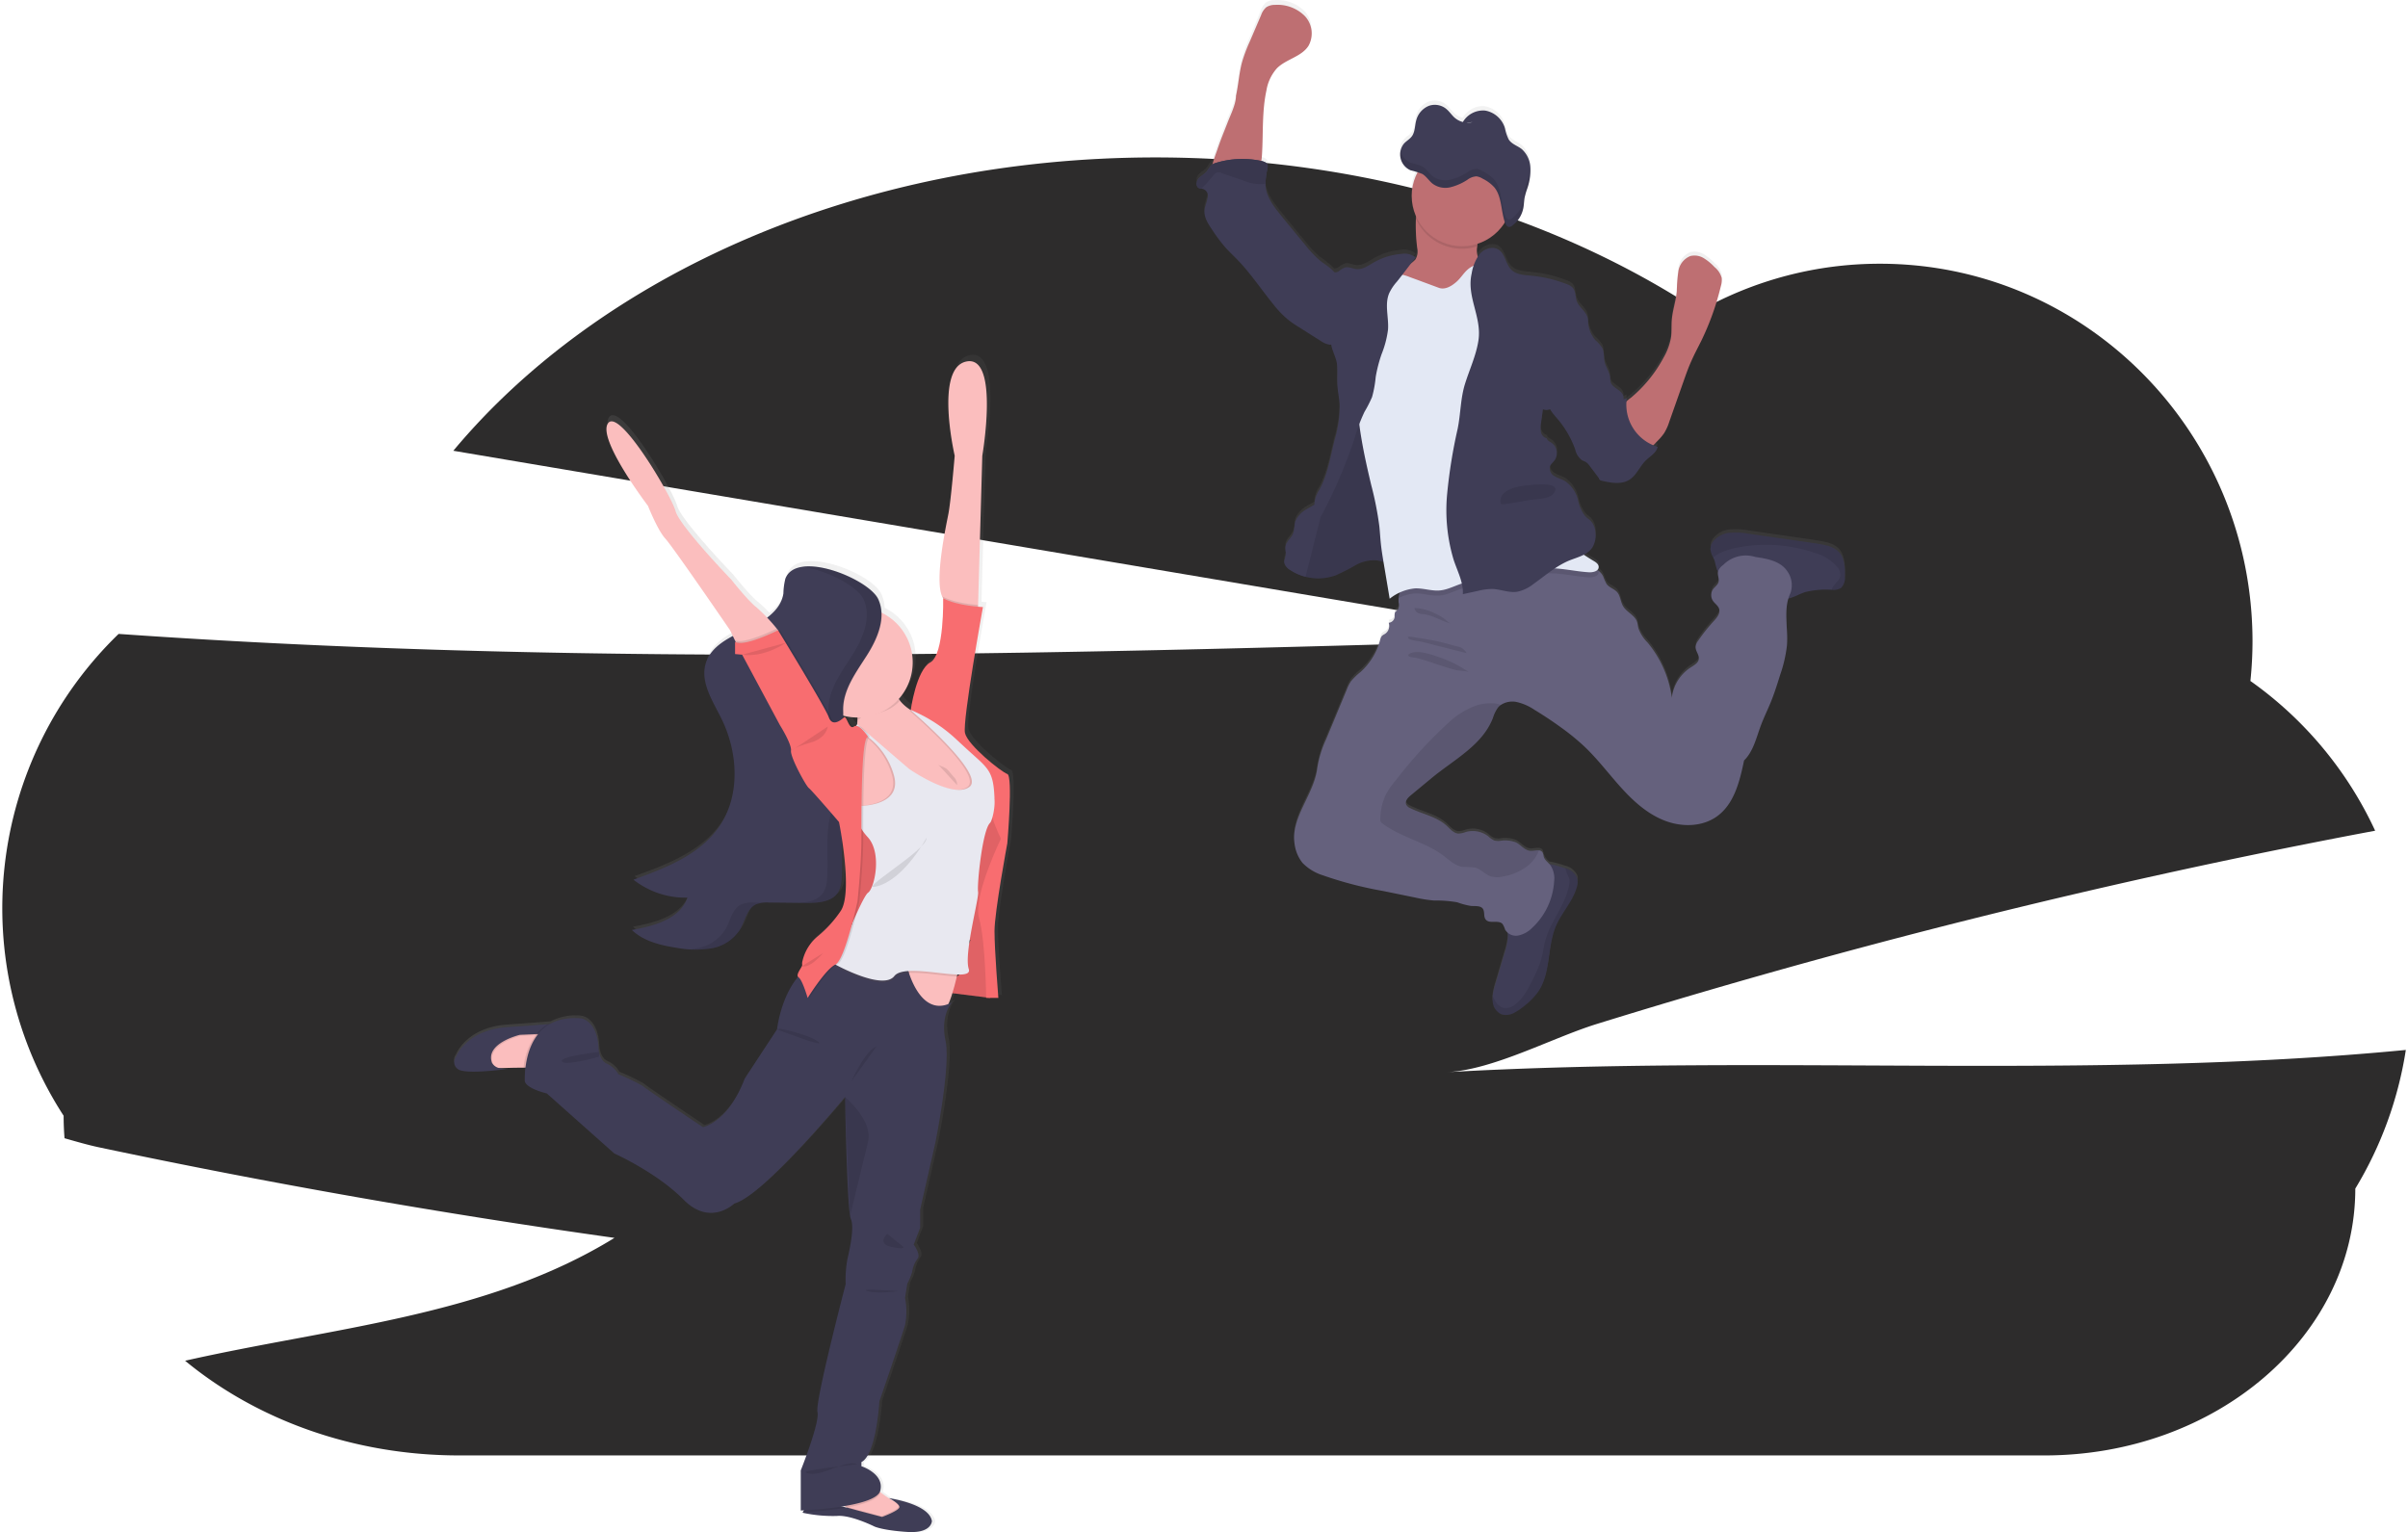<?xml version="1.0" encoding="UTF-8" standalone="no"?>
<svg
   xmlns:dc="http://purl.org/dc/elements/1.1/"
   xmlns:cc="http://creativecommons.org/ns#"
   xmlns:rdf="http://www.w3.org/1999/02/22-rdf-syntax-ns#"
   xmlns:svg="http://www.w3.org/2000/svg"
   xmlns="http://www.w3.org/2000/svg"
   xmlns:xlink="http://www.w3.org/1999/xlink"
   xmlns:sodipodi="http://sodipodi.sourceforge.net/DTD/sodipodi-0.dtd"
   xmlns:inkscape="http://www.inkscape.org/namespaces/inkscape"
   width="535.003"
   height="340.502"
   viewBox="0 0 535.003 340.502"
   version="1.1"
   id="svg928"
   sodipodi:docname="supporter-success_dark.svg"
   inkscape:version="1.0 (4035a4f, 2020-05-01)">
  <sodipodi:namedview
     inkscape:document-rotation="0"
     pagecolor="#ffffff"
     bordercolor="#666666"
     borderopacity="1"
     objecttolerance="10"
     gridtolerance="10"
     guidetolerance="10"
     inkscape:pageopacity="0"
     inkscape:pageshadow="2"
     inkscape:window-width="2560"
     inkscape:window-height="1322"
     id="namedview930"
     showgrid="false"
     inkscape:zoom="2.1682122"
     inkscape:cx="341.9835"
     inkscape:cy="138.20822"
     inkscape:window-x="0"
     inkscape:window-y="23"
     inkscape:window-maximized="1"
     inkscape:current-layer="svg928" />
  <defs
     id="defs841">
    <linearGradient
       id="linear-gradient"
       x1="0.5"
       y1="1"
       x2="0.5"
       gradientUnits="objectBoundingBox">
      <stop
         offset="0"
         stop-color="gray"
         stop-opacity="0.251"
         id="stop833" />
      <stop
         offset="0.54"
         stop-color="gray"
         stop-opacity="0.122"
         id="stop835" />
      <stop
         offset="1"
         stop-color="gray"
         stop-opacity="0.102"
         id="stop837" />
    </linearGradient>
    <linearGradient
       id="linear-gradient-2"
       x1="259.058"
       y1="298.002"
       x2="439.422"
       y2="298.002"
       xlink:href="#linear-gradient"
       gradientTransform="scale(0.689,1.451)"
       gradientUnits="userSpaceOnUse" />
    <linearGradient
       inkscape:collect="always"
       xlink:href="#linear-gradient"
       id="linearGradient934"
       gradientUnits="userSpaceOnUse"
       x1="974.668"
       y1="361.081"
       x2="974.668"
       gradientTransform="scale(0.8,1.25)"
       y2="181.012" />
  </defs>
  <g
     transform="translate(0,34.094)"
     id="BG">
    <path
       opacity="0.1"
       fill="#37af4e"
       transform="translate(-28.554,-158.451)"
       d="m 350.177,362.633 c 10.335,-0.589 23.158,-7.6 33.128,-10.7 q 17.7,-5.49 35.542,-10.564 62.108,-17.669 125.553,-30.117 5.921,-1.164 11.86,-2.273 a 83.949,83.949 0 0 0 -27.717,-33.279 85.139,85.139 0 0 0 0.468,-8.782 c 0,-46.363 -37.052,-83.948 -82.774,-83.948 a 81.455,81.455 0 0 0 -40.171,10.546 c -32.361,-21.287 -74.6,-34.171 -120.813,-34.171 -65.668,0 -123.315,26.015 -155.98,65.191 l 153.521,25.936 94.157,15.9 c -107.34,3.2 -215.012,6.388 -322.043,-1.132 A 84.841,84.841 0 0 0 42.691,372.327 v 0 c 0,1.679 0.07,3.344 0.2,4.994 2.726,0.781 5.359,1.539 7.721,2.034 q 56.868,12.015 114.468,20.11 c -28.3,17.448 -62.759,19.917 -95.4,27.306 15.807,13.047 37.272,21.044 60.926,21.044 H 482.8 c 38.137,0 69.049,-26.549 69.049,-59.3 v 0 A 84.264,84.264 0 0 0 563.075,357.7 c -70.569,6.813 -142.016,0.9 -212.898,4.933 z"
       data-name="Pfad 441"
       id="Pfad_441"
       style="fill:#2d2c2c;fill-opacity:1;opacity:1" />
  </g>
  <g
     transform="translate(265.857)"
     id="dude">
    <path
       style="fill:url(#linearGradient934)"
       fill="url(#linear-gradient)"
       transform="translate(-707.748,-226.257)"
       d="m 850.131,347.885 a 6.231,6.231 0 0 0 -2.73,-1.2 c -1.046,-0.241 -2.115,-0.392 -3.177,-0.559 l -13.772,-1.986 a 16.221,16.221 0 0 0 -4.218,-0.224 5.353,5.353 0 0 0 -3.67,1.9 2.859,2.859 0 0 0 -0.638,1.79 4.722,4.722 0 0 0 0.627,1.857 6.217,6.217 0 0 1 0.341,0.822 18.821,18.821 0 0 0 0.492,1.874 1.589,1.589 0 0 0 0.235,0.369 0.619,0.619 0 0 1 0,0.1 c -0.151,0.772 0.336,1.577 0.117,2.321 -0.19,0.638 -0.811,1.024 -1.2,1.555 a 2.338,2.338 0 0 0 -0.056,2.579 c 0.419,0.649 1.18,1.091 1.4,1.835 0.285,0.979 -0.487,1.924 -1.175,2.679 a 41.532,41.532 0 0 0 -3.5,4.414 2.736,2.736 0 0 0 -0.559,1.315 c -0.062,0.973 0.873,1.829 0.71,2.8 -0.129,0.761 -0.873,1.225 -1.516,1.678 a 9.433,9.433 0 0 0 -4.475,6.931 24.277,24.277 0 0 0 -5.415,-12.306 8.8,8.8 0 0 1 -2.008,-3.149 c -0.123,-0.487 -0.146,-1.007 -0.313,-1.477 -0.559,-1.482 -2.338,-2.12 -3.116,-3.485 -0.559,-0.962 -0.559,-2.2 -1.253,-3.043 -0.694,-0.843 -1.784,-1.035 -2.383,-1.852 a 11.835,11.835 0 0 1 -0.761,-1.723 3.766,3.766 0 0 0 -1.035,-1.242 3.028,3.028 0 0 0 -0.257,-0.185 0.889,0.889 0 0 0 0.3,-0.66 c 0,-0.655 -0.649,-1.085 -1.214,-1.41 -0.727,-0.414 -1.438,-0.861 -2.131,-1.326 a 4.983,4.983 0 0 0 1.907,-1.561 5.13,5.13 0 0 0 0.727,-3.356 4.234,4.234 0 0 0 -1,-2.568 c -0.352,-0.375 -0.794,-0.643 -1.164,-1 a 8.163,8.163 0 0 1 -1.678,-3.591 7.307,7.307 0 0 0 -2.881,-4.33 c -0.738,-0.431 -1.6,-0.632 -2.321,-1.085 a 2.026,2.026 0 0 1 -1.074,-2.131 c 0.168,-0.559 0.688,-0.945 1.04,-1.421 a 2.831,2.831 0 0 0 -0.71,-3.916 c -0.414,-0.263 -0.923,-0.492 -1.007,-0.973 a 1.779,1.779 0 0 1 -1.3,-1.376 5.3,5.3 0 0 1 0,-1.991 q 0.218,-1.561 0.431,-3.11 a 2.025,2.025 0 0 0 1.555,0 13.687,13.687 0 0 0 1.678,2.193 21.908,21.908 0 0 1 3.916,6.8 4.093,4.093 0 0 0 1.471,2.372 c 0.285,0.162 0.61,0.246 0.889,0.42 a 3.322,3.322 0 0 1 0.873,0.895 c 0.671,0.889 1.342,1.773 2.008,2.663 l 0.033,0.134 a 0.788,0.788 0 0 0 0.09,0.224 0.744,0.744 0 0 0 0.481,0.246 c 2.059,0.475 4.369,0.912 6.153,-0.213 1.611,-1.007 2.316,-3 3.681,-4.33 0.968,-0.945 2.338,-1.678 2.612,-3.009 a 9.907,9.907 0 0 1 -0.962,-0.352 c 0.28,-0.28 0.559,-0.6 0.94,-0.973 a 11.841,11.841 0 0 0 1.488,-1.773 11.424,11.424 0 0 0 1.119,-2.506 q 1.617,-4.609 3.245,-9.224 c 0.515,-1.454 1.029,-2.92 1.678,-4.335 0.671,-1.533 1.466,-3 2.2,-4.509 a 59.85,59.85 0 0 0 4.352,-12.25 4.474,4.474 0 0 0 0.173,-1.784 4.7,4.7 0 0 0 -1.589,-2.417 11.66,11.66 0 0 0 -2.383,-1.975 3.915,3.915 0 0 0 -2.987,-0.481 4.315,4.315 0 0 0 -2.663,3.356 35.21,35.21 0 0 0 -0.347,4.475 c -0.2,2.154 -0.94,4.234 -1.119,6.394 -0.1,1.247 0,2.512 -0.151,3.759 a 13.718,13.718 0 0 1 -1.685,4.632 29.983,29.983 0 0 1 -7.233,8.917 c -0.341,0.285 -0.694,0.559 -1.029,0.867 a 5.336,5.336 0 0 1 0.073,-0.727 4.388,4.388 0 0 0 -0.71,0.252 2.13,2.13 0 0 0 -0.084,-0.839 c -0.448,-1.337 -2.439,-1.678 -2.8,-3.037 a 6.21,6.21 0 0 1 -0.1,-1.018 c -0.118,-1.191 -0.929,-2.2 -1.208,-3.356 -0.257,-1.068 -0.062,-2.238 -0.559,-3.228 a 9.024,9.024 0 0 0 -1.488,-1.678 6.584,6.584 0 0 1 -1.415,-2.668 c -0.073,-0.274 -0.14,-0.559 -0.218,-0.833 a 3.816,3.816 0 0 0 -0.2,-1.84 c -0.509,-1.264 -1.824,-2.075 -2.3,-3.356 -0.369,-1 -0.207,-2.238 -0.906,-3.009 a 3.273,3.273 0 0 0 -1.326,-0.8 29.5,29.5 0 0 0 -7.982,-1.885 c -1.533,-0.14 -3.222,-0.218 -4.318,-1.3 -1.281,-1.253 -1.343,-3.507 -2.842,-4.475 -1.32,-0.856 -3.188,-0.224 -4.212,0.979 a 5.33,5.33 0 0 0 -0.425,0.559 5.985,5.985 0 0 1 -0.117,-2.293 c 0,-0.19 0.039,-0.386 0.056,-0.559 a 11.188,11.188 0 0 0 6.064,-4.788 v 0.034 l 0.067,0.173 c 0.162,0.408 0.419,0.8 0.8,0.845 v 0 a 1.119,1.119 0 0 0 0.694,-0.252 5.738,5.738 0 0 0 0.929,-0.805 q 0.213,-0.235 0.4,-0.487 a 6.333,6.333 0 0 0 0.66,-1.119 6.65,6.65 0 0 0 0.559,-1.874 c 0.1,-0.649 0.112,-1.315 0.224,-1.963 a 12.109,12.109 0 0 1 0.408,-1.482 c 0.056,-0.162 0.112,-0.324 0.162,-0.487 0.05,-0.163 0.123,-0.38 0.179,-0.559 a 12.959,12.959 0 0 0 0.559,-3.546 v -0.6 a 5.9,5.9 0 0 0 -1.88,-4.167 c -0.962,-0.789 -2.237,-1.119 -2.942,-2.187 a 10.413,10.413 0 0 1 -0.828,-2.478 5.594,5.594 0 0 0 -4.4,-3.955 4.895,4.895 0 0 0 -3.479,0.957 v 0 l -0.078,0.061 v 0 a 5.6,5.6 0 0 0 -1.387,1.544 4.615,4.615 0 0 1 -1.969,-1.119 c -0.559,-0.52 -0.99,-1.175 -1.555,-1.678 a 4,4 0 0 0 -3.983,-0.839 4.76,4.76 0 0 0 -2.847,3.261 c -0.308,1.152 -0.252,2.478 -0.9,3.44 -0.5,0.75 -1.315,1.119 -1.885,1.8 a 3.39,3.39 0 0 0 -0.7,1.494 v 0 a 4.05,4.05 0 0 0 -0.1,0.934 v 0 a 1.7,1.7 0 0 0 0.034,0.414 v 0.067 a 2.95,2.95 0 0 0 0.1,0.453 v 0 a 3.914,3.914 0 0 0 0.833,1.533 3.681,3.681 0 0 0 1.348,0.973 5.458,5.458 0 0 0 0.649,0.207 l 0.666,0.151 0.235,0.056 a 11.154,11.154 0 0 0 -0.313,9.851 4.5,4.5 0 0 1 -0.056,0.47 38.683,38.683 0 0 0 0.291,6.6 3.539,3.539 0 0 1 -0.408,2.512 4.764,4.764 0 0 1 -0.811,0.722 c 0.3,-0.392 0.61,-0.778 0.923,-1.164 a 3.989,3.989 0 0 0 -3.155,-0.817 14.617,14.617 0 0 0 -6.153,1.88 c -1.253,0.722 -2.54,1.678 -3.972,1.51 -0.845,-0.1 -1.678,-0.559 -2.5,-0.336 a 5.069,5.069 0 0 0 -1.281,0.761 1.734,1.734 0 0 1 -1.052,0.324 22.706,22.706 0 0 0 -3.289,-2.691 25.915,25.915 0 0 1 -3.272,-3.507 c -1.812,-2.187 -3.619,-4.38 -5.4,-6.589 -1.5,-1.857 -3.037,-3.865 -3.3,-6.243 a 6.113,6.113 0 0 1 -0.039,-0.71 18.077,18.077 0 0 1 0.425,-3.356 1.679,1.679 0 0 0 0,-0.811 c -0.168,-0.559 -0.811,-0.766 -1.365,-0.889 v 0 c 0.073,-0.431 0.123,-0.873 0.151,-1.292 0.313,-4.811 -0.028,-9.7 0.99,-14.41 a 9.8,9.8 0 0 1 2.321,-4.962 c 2.042,-2.064 5.46,-2.562 7.026,-5.006 a 5.71,5.71 0 0 0 -0.856,-6.713 8.472,8.472 0 0 0 -6.59,-2.439 3.4,3.4 0 0 0 -1.919,0.515 4.077,4.077 0 0 0 -1.164,1.768 l -2.4,5.834 a 35.29,35.29 0 0 0 -1.756,4.688 c -0.671,2.45 -0.822,5.034 -1.354,7.507 0,1.9 -1.225,4.274 -1.9,6.025 -0.75,1.969 -1.561,3.916 -2.238,5.924 -0.168,0.5 -0.755,2 -1.119,3.356 a 2.048,2.048 0 0 0 -0.38,0.285 10.127,10.127 0 0 0 -0.794,1.18 c -0.509,0.671 -1.337,1.029 -1.9,1.678 -0.563,0.649 -0.677,1.84 0.1,2.165 a 2.281,2.281 0 0 0 0.487,0.106 1.588,1.588 0 0 1 1.348,2.215 c -0.123,0.873 -0.559,1.678 -0.632,2.551 -0.151,1.544 0.755,2.982 1.628,4.279 a 36.882,36.882 0 0 0 2.987,4.022 c 0.789,0.884 1.678,1.678 2.472,2.528 3.026,3.11 5.432,6.746 8.15,10.125 a 22.451,22.451 0 0 0 3.317,3.479 24.98,24.98 0 0 0 2.512,1.728 l 4.676,2.965 a 5.124,5.124 0 0 0 1.768,0.833 2.351,2.351 0 0 0 0.627,0 c 0.028,0.14 0.05,0.274 0.084,0.414 0.364,1.466 1.164,2.8 1.253,4.29 0.089,1.49 -0.045,3.021 0.062,4.531 0.1,1.393 0.408,2.8 0.487,4.167 a 26.782,26.782 0 0 1 -1.119,7.831 c -0.945,3.781 -1.516,7.641 -3.356,11.07 a 6.509,6.509 0 0 0 -1.119,2.987 1.548,1.548 0 0 0 0.034,0.392 v 0 l -0.839,0.475 c -0.246,0.14 -0.492,0.28 -0.716,0.425 a 5.987,5.987 0 0 0 -2.635,2.657 c -0.352,0.968 -0.19,2.075 -0.615,3.015 a 1.336,1.336 0 0 1 -0.067,0.123 c -0.448,0.873 -1.337,1.522 -1.538,2.478 v 0 c -0.151,0.733 0.14,1.51 0,2.238 v 0.028 a 8.111,8.111 0 0 0 -0.3,1.119 1.334,1.334 0 0 0 0.034,0.369 2.131,2.131 0 0 0 0.671,1.091 4.473,4.473 0 0 0 0.655,0.52 q 0.358,0.235 0.738,0.436 l 0.145,0.078 c 0.213,0.112 0.425,0.218 0.643,0.319 l 0.145,0.062 c 0.252,0.112 0.509,0.213 0.766,0.3 l 0.179,0.056 c 0.2,0.067 0.408,0.129 0.615,0.179 l 0.14,0.045 0.129,0.028 0.559,0.117 0.207,0.039 q 0.369,0.062 0.755,0.1 h 0.224 c 0.19,0 0.375,0.028 0.559,0.034 h 1.024 a 6.271,6.271 0 0 0 0.789,-0.073 h 0.084 c 0.235,-0.034 0.47,-0.073 0.7,-0.123 l 0.179,-0.039 c 0.218,-0.05 0.436,-0.1 0.654,-0.168 l 0.117,-0.034 c 0.263,-0.078 0.526,-0.162 0.783,-0.263 a 20.56,20.56 0 0 0 2.584,-1.281 c 0.559,-0.308 1.119,-0.621 1.678,-0.906 a 13.027,13.027 0 0 1 1.275,-0.559 7.2,7.2 0 0 1 3.356,-0.559 13.141,13.141 0 0 1 1.678,0.341 v 0.185 q 0.683,4.028 1.348,8.055 a 16.4,16.4 0 0 1 2.316,-1.393 5.149,5.149 0 0 0 -0.3,1.259 4.99,4.99 0 0 0 0,1 2.173,2.173 0 0 1 -0.157,1.538 c -0.2,0.257 -0.559,0.4 -0.666,0.694 a 2.368,2.368 0 0 0 -0.056,0.912 1.454,1.454 0 0 1 -1.331,1.354 2.126,2.126 0 0 1 -0.845,2.495 2.956,2.956 0 0 0 -0.649,0.425 1.936,1.936 0 0 0 -0.375,0.845 14.948,14.948 0 0 1 -4.38,7.2 14.085,14.085 0 0 0 -2.165,2.114 9.617,9.617 0 0 0 -0.979,1.93 q -2.238,5.471 -4.542,10.947 a 24.291,24.291 0 0 0 -1.947,6.315 c -0.671,6.03 -6.041,11.143 -5.034,17.128 a 8.391,8.391 0 0 0 1.745,4.089 10.294,10.294 0 0 0 4.475,2.747 81.471,81.471 0 0 0 13.392,3.518 l 7.115,1.46 a 31.1,31.1 0 0 0 4.24,0.671 27.751,27.751 0 0 1 5.152,0.392 15.992,15.992 0 0 0 3.093,0.822 c 0.917,0.05 2.047,-0.145 2.59,0.6 0.543,0.745 0.123,1.74 0.638,2.405 0.828,1.057 2.847,0 3.748,1 a 4.64,4.64 0 0 1 0.559,1.236 2.238,2.238 0 0 0 0.559,0.7 4.725,4.725 0 0 1 0.067,0.957 16.489,16.489 0 0 1 -0.806,3.815 q -1.007,3.407 -2.008,6.819 a 15.093,15.093 0 0 0 -0.559,2.461 5.909,5.909 0 0 0 0,1.219 3.349,3.349 0 0 0 2.008,2.914 3.68,3.68 0 0 0 2.719,-0.336 12.015,12.015 0 0 0 2.238,-1.51 15.28,15.28 0 0 0 3.228,-3.323 c 2.8,-4.184 1.891,-9.845 3.854,-14.471 1.3,-3.088 3.843,-5.594 4.688,-8.849 a 3.539,3.539 0 0 0 0.067,-1.913 3.964,3.964 0 0 0 -2.657,-2.159 h -0.05 a 22.935,22.935 0 0 0 -2.8,-0.8 c -0.235,-0.05 -0.475,-0.089 -0.716,-0.129 a 4.391,4.391 0 0 1 -1.236,-1.611 3.752,3.752 0 0 0 -0.263,-0.968 1.007,1.007 0 0 0 -0.805,-0.447 c -0.559,-0.056 -1.309,0.145 -1.919,0.1 -1.247,-0.089 -2.075,-1.315 -3.194,-1.88 a 6.523,6.523 0 0 0 -3.524,-0.341 3.261,3.261 0 0 1 -1.275,-0.078 4.794,4.794 0 0 1 -1.343,-0.923 5.627,5.627 0 0 0 -4.928,-0.99 5.371,5.371 0 0 1 -1.678,0.38 c -1.091,-0.062 -1.863,-1.035 -2.668,-1.773 -2.2,-2.019 -5.342,-2.551 -8.016,-3.876 a 1.829,1.829 0 0 1 -0.962,-0.828 c -0.308,-0.761 0.386,-1.521 1.013,-2.042 l 4.6,-3.821 c 5.034,-4.184 11.327,-7.333 13.666,-13.47 a 7.789,7.789 0 0 1 1.119,-2.3 3.123,3.123 0 0 1 0.621,-0.559 4.7,4.7 0 0 1 3.44,-0.671 11.619,11.619 0 0 1 4.05,1.768 q 3,1.818 5.846,3.916 a 51.723,51.723 0 0 1 5.342,4.386 c 2.937,2.8 5.381,6.114 8.117,9.129 2.736,3.015 5.862,5.829 9.661,7.272 3.799,1.443 8.391,1.382 11.652,-1.04 3.765,-2.8 4.973,-7.8 5.924,-12.385 2.1,-2.025 2.73,-5.107 3.753,-7.831 0.643,-1.729 1.466,-3.356 2.159,-5.079 0.828,-2.025 1.477,-4.117 2.126,-6.2 a 29.832,29.832 0 0 0 1.488,-6.472 c 0.269,-3.485 -0.666,-7.194 0.313,-10.466 a 38.6,38.6 0 0 0 3.737,-1.438 18.515,18.515 0 0 1 5.918,-0.509 h 0.129 a 3.054,3.054 0 0 0 1.969,-0.464 3.135,3.135 0 0 0 0.811,-2.383 c 0.104,-2.152 -0.03,-4.557 -1.635,-5.944 z m -81.049,-95.419 a 4.155,4.155 0 0 1 -1.415,0.1 z"
       data-name="Pfad 350"
       id="Pfad_350" />
    <path
       fill="#be6f72"
       transform="translate(-741.469,-261.961)"
       d="m 805.006,323.556 a 6.152,6.152 0 0 1 -2.327,1.236 l -3.966,1.421 c -2.154,0.772 -4.4,1.549 -6.673,1.27 -1.27,-0.157 -6.713,-0.957 -7.535,-1.947 -1.253,-1.533 3.138,-3.787 4.637,-5.079 a 6.34,6.34 0 0 0 0.94,-0.828 3.373,3.373 0 0 0 0.408,-2.5 38.59,38.59 0 0 1 -0.291,-6.584 13.291,13.291 0 0 1 0.224,-1.561 c 0.559,-2.573 2.953,-1.633 4.844,-0.951 a 37.879,37.879 0 0 1 6.573,2.847 4.715,4.715 0 0 1 1.622,1.376 c 0.828,1.253 0.5,2.9 0.364,4.475 a 4.192,4.192 0 0 0 0.654,3.289 8.471,8.471 0 0 1 1.057,1.119 2.1,2.1 0 0 1 -0.531,2.417 z"
       data-name="Pfad 351"
       id="Pfad_351" />
    <path
       fill="#be6f72"
       transform="translate(-710.288,-227.107)"
       d="m 719.04,248.388 c 0.559,-2.478 0.682,-5.034 1.354,-7.49 a 35.056,35.056 0 0 1 1.756,-4.671 l 2.467,-5.756 a 4.061,4.061 0 0 1 1.163,-1.762 3.446,3.446 0 0 1 1.919,-0.515 8.548,8.548 0 0 1 6.589,2.433 5.648,5.648 0 0 1 0.856,6.673 c -1.566,2.445 -4.984,2.937 -7.026,5 a 9.781,9.781 0 0 0 -2.321,4.951 c -1.018,4.7 -0.677,9.571 -0.99,14.37 -0.1,1.494 -0.392,3.2 -1.678,3.972 a 4.895,4.895 0 0 1 -2.506,0.487 l -3.669,0.062 c -0.615,0 -2.847,0.386 -3.256,-0.078 -0.716,-0.811 0.917,-4.85 1.214,-5.75 0.66,-2 1.471,-3.944 2.237,-5.907 0.666,-1.757 1.891,-4.123 1.891,-6.019 z"
       data-name="Pfad 352"
       id="Pfad_352" />
    <path
       fill="#3f3d56"
       transform="translate(-759.539,-377.471)"
       d="m 844.059,574.487 c -0.845,3.233 -3.384,5.75 -4.688,8.833 -1.963,4.615 -1.08,10.259 -3.854,14.432 a 15.248,15.248 0 0 1 -3.228,3.328 11.987,11.987 0 0 1 -2.238,1.5 3.681,3.681 0 0 1 -2.719,0.336 3.348,3.348 0 0 1 -2.008,-2.909 5.864,5.864 0 0 1 0,-1.214 15.039,15.039 0 0 1 0.559,-2.456 q 1.007,-3.4 2.008,-6.8 a 16.471,16.471 0 0 0 0.806,-3.8 c 0.073,-1.41 -0.822,-3.244 -0.442,-4.559 0.173,-0.593 0.822,-1.119 1.119,-1.617 a 9.359,9.359 0 0 0 0.962,-2.288 14.222,14.222 0 0 1 1.734,-4.542 10.659,10.659 0 0 1 2.182,-2.042 5.785,5.785 0 0 1 2.081,-1.169 5.1,5.1 0 0 1 2.238,0.106 21.976,21.976 0 0 1 2.8,0.794 h 0.05 a 3.916,3.916 0 0 1 2.657,2.154 3.518,3.518 0 0 1 -0.019,1.913 z"
       data-name="Pfad 353"
       id="Pfad_353" />
    <path
       fill="#3f3d56"
       transform="translate(-797.668,-319.486)"
       d="m 941.707,447.731 a 3.1,3.1 0 0 1 -0.811,2.377 3.053,3.053 0 0 1 -1.969,0.464 h -0.151 a 18.854,18.854 0 0 0 -5.918,0.509 c -1.437,0.475 -2.758,1.348 -4.257,1.522 -2.064,0.235 -4.005,-0.9 -5.834,-1.88 a 58.051,58.051 0 0 0 -5.3,-2.517 c -1.186,-0.487 -3.608,-0.8 -4.179,-2.1 a 19.115,19.115 0 0 1 -0.492,-1.868 6.2,6.2 0 0 0 -0.341,-0.822 4.728,4.728 0 0 1 -0.626,-1.852 2.859,2.859 0 0 1 0.638,-1.79 5.365,5.365 0 0 1 3.664,-1.885 16.224,16.224 0 0 1 4.218,0.224 l 13.772,1.98 c 1.063,0.151 2.131,0.3 3.177,0.559 a 6.231,6.231 0 0 1 2.73,1.2 c 1.628,1.365 1.762,3.765 1.679,5.879 z"
       data-name="Pfad 354"
       id="Pfad_354" />
    <path
       fill="#65617d"
       transform="translate(-724.809,-323.282)"
       d="m 856.742,455.107 c -1.678,3.541 -0.47,7.731 -0.772,11.646 a 29.689,29.689 0 0 1 -1.488,6.455 c -0.649,2.081 -1.3,4.167 -2.126,6.187 -0.694,1.678 -1.516,3.356 -2.159,5.068 -1.024,2.73 -1.678,5.8 -3.753,7.831 -0.951,4.576 -2.159,9.577 -5.924,12.351 -3.272,2.417 -7.831,2.5 -11.652,1.04 -3.821,-1.46 -6.925,-4.257 -9.661,-7.272 -2.736,-3.015 -5.18,-6.3 -8.117,-9.107 a 50.9,50.9 0 0 0 -5.353,-4.38 q -2.842,-2.064 -5.846,-3.882 a 11.708,11.708 0 0 0 -4.05,-1.762 4.7,4.7 0 0 0 -3.44,0.671 3.121,3.121 0 0 0 -0.621,0.559 7.7,7.7 0 0 0 -1.119,2.293 c -2.349,6.12 -8.654,9.263 -13.688,13.436 l -4.6,3.809 c -0.626,0.52 -1.32,1.281 -1.012,2.036 a 1.829,1.829 0 0 0 0.962,0.828 c 2.674,1.32 5.812,1.852 8.016,3.865 0.805,0.738 1.577,1.712 2.668,1.768 a 5.358,5.358 0 0 0 1.678,-0.375 5.644,5.644 0 0 1 4.928,0.984 4.791,4.791 0 0 0 1.343,0.923 3.26,3.26 0 0 0 1.275,0.078 6.809,6.809 0 0 1 3.524,0.341 c 1.068,0.531 1.947,1.784 3.194,1.874 0.61,0.045 1.337,-0.157 1.919,-0.1 a 1.007,1.007 0 0 1 0.806,0.448 3.709,3.709 0 0 1 0.263,0.962 c 0.229,0.789 1,1.27 1.5,1.919 a 5.3,5.3 0 0 1 0.806,3.608 15.4,15.4 0 0 1 -4.9,10.3 6.064,6.064 0 0 1 -3.015,1.678 2.8,2.8 0 0 1 -2.987,-1.326 4.6,4.6 0 0 0 -0.559,-1.231 c -0.9,-0.99 -2.92,0.062 -3.748,-1 -0.515,-0.66 -0.145,-1.717 -0.638,-2.4 -0.493,-0.683 -1.678,-0.559 -2.59,-0.6 a 16.406,16.406 0 0 1 -3.093,-0.822 27.785,27.785 0 0 0 -5.152,-0.392 31.1,31.1 0 0 1 -4.24,-0.671 l -7.115,-1.454 a 84.328,84.328 0 0 1 -13.386,-3.491 10.776,10.776 0 0 1 -4.475,-2.741 8.391,8.391 0 0 1 -1.745,-4.083 c -1.013,-5.969 4.358,-11.07 5.034,-17.083 a 23.963,23.963 0 0 1 1.947,-6.3 q 2.277,-5.46 4.542,-10.925 a 9.73,9.73 0 0 1 0.951,-1.935 14.05,14.05 0 0 1 2.165,-2.109 14.9,14.9 0 0 0 4.38,-7.182 1.935,1.935 0 0 1 0.375,-0.845 3.145,3.145 0 0 1 0.649,-0.42 2.126,2.126 0 0 0 0.845,-2.489 1.454,1.454 0 0 0 1.331,-1.354 2.339,2.339 0 0 1 0.056,-0.906 c 0.134,-0.291 0.47,-0.436 0.666,-0.694 a 2.162,2.162 0 0 0 0.157,-1.533 4.981,4.981 0 0 1 0,-1 5.141,5.141 0 0 1 1.5,-3.127 c 1.337,-1.315 3.239,-0.973 5.085,-1.287 a 29.125,29.125 0 0 0 5.37,-1.717 52.755,52.755 0 0 1 15.165,-3.507 33.111,33.111 0 0 1 15.314,2.437 8.711,8.711 0 0 1 1.975,1.119 3.741,3.741 0 0 1 1.035,1.236 11.531,11.531 0 0 0 0.761,1.717 c 0.6,0.817 1.729,1.08 2.383,1.852 0.654,0.772 0.71,2.075 1.253,3.032 0.778,1.365 2.579,2 3.116,3.479 0.168,0.47 0.19,0.984 0.313,1.471 a 8.416,8.416 0 0 0 2.008,3.144 24.17,24.17 0 0 1 5.415,12.306 9.36,9.36 0 0 1 4.475,-6.914 c 0.643,-0.42 1.387,-0.884 1.516,-1.645 0.162,-0.962 -0.772,-1.818 -0.71,-2.8 a 2.741,2.741 0 0 1 0.559,-1.309 41.392,41.392 0 0 1 3.5,-4.4 c 0.688,-0.755 1.46,-1.678 1.175,-2.674 -0.218,-0.744 -0.979,-1.18 -1.4,-1.829 a 2.327,2.327 0 0 1 0.056,-2.573 c 0.392,-0.531 1.013,-0.917 1.2,-1.549 0.218,-0.744 -0.268,-1.549 -0.117,-2.316 a 2.864,2.864 0 0 1 1.152,-1.494 7.047,7.047 0 0 1 7.188,-1.779 c 2.618,0.364 5.555,0.923 7.031,3.116 a 5.306,5.306 0 0 1 0.726,4.917 z"
       data-name="Pfad 355"
       id="Pfad_355" />
    <path
       opacity="0.1"
       transform="translate(-797.655,-319.486)"
       d="m 941.693,447.731 a 3.1,3.1 0 0 1 -0.811,2.377 3.054,3.054 0 0 1 -1.969,0.464 h -0.151 c 0.229,-1.164 1.645,-1.829 1.891,-3.009 a 2.663,2.663 0 0 0 -0.615,-2.031 10.084,10.084 0 0 0 -5.038,-3.165 33.351,33.351 0 0 0 -16.815,-1.259 16.934,16.934 0 0 0 -4.419,1.359 14.392,14.392 0 0 0 -1.343,0.951 4.726,4.726 0 0 1 -0.626,-1.852 2.859,2.859 0 0 1 0.638,-1.79 5.365,5.365 0 0 1 3.664,-1.885 16.222,16.222 0 0 1 4.218,0.224 l 13.772,1.98 a 32.256,32.256 0 0 1 3.177,0.559 6.231,6.231 0 0 1 2.73,1.2 c 1.647,1.363 1.781,3.763 1.697,5.877 z"
       data-name="Pfad 356"
       id="Pfad_356" />
    <path
       opacity="0.1"
       transform="translate(-759.539,-378.255)"
       d="m 844.059,575.27 c -0.845,3.233 -3.384,5.75 -4.688,8.833 -1.963,4.615 -1.08,10.259 -3.854,14.432 a 15.248,15.248 0 0 1 -3.228,3.328 11.984,11.984 0 0 1 -2.238,1.5 3.681,3.681 0 0 1 -2.719,0.336 3.348,3.348 0 0 1 -2.008,-2.909 5.863,5.863 0 0 1 0,-1.214 l 0.034,0.09 c 0.487,1.175 1.281,2.405 2.534,2.612 a 3.43,3.43 0 0 0 2.584,-0.912 c 1.846,-1.482 2.92,-3.692 3.944,-5.823 a 24.223,24.223 0 0 0 1.891,-4.827 c 0.224,-0.951 0.33,-1.924 0.559,-2.875 1.063,-4.62 4.682,-8.391 5.482,-13.073 a 3.2,3.2 0 0 0 0.045,-0.979 4.946,4.946 0 0 0 -0.481,-1.219 6.041,6.041 0 0 1 -0.425,-1.354 3.916,3.916 0 0 1 2.657,2.154 3.519,3.519 0 0 1 -0.09,1.9 z"
       data-name="Pfad 357"
       id="Pfad_357" />
    <path
       opacity="0.1"
       transform="translate(-739.897,-349.372)"
       d="m 815.97,538.366 a 8.106,8.106 0 0 1 -2.523,3.446 12.306,12.306 0 0 1 -5.432,2.349 5.4,5.4 0 0 1 -2.8,-0.034 c -1.242,-0.431 -2.137,-1.594 -3.407,-1.93 a 23.3,23.3 0 0 0 -2.8,-0.162 c -1.65,-0.229 -2.931,-1.488 -4.263,-2.495 -4.078,-3.065 -9.431,-4.055 -13.509,-7.121 a 1.254,1.254 0 0 1 -0.436,-0.453 1.347,1.347 0 0 1 -0.084,-0.632 12.865,12.865 0 0 1 1.225,-5.376 18.755,18.755 0 0 1 2.3,-3.284 99.619,99.619 0 0 1 11.7,-12.759 17.723,17.723 0 0 1 6.153,-3.776 c 1.287,-0.4 3.826,-0.772 5.392,-0.1 a 3.12,3.12 0 0 0 -0.621,0.559 7.7,7.7 0 0 0 -1.119,2.293 c -2.355,6.125 -8.659,9.269 -13.694,13.442 l -4.6,3.809 c -0.626,0.52 -1.32,1.281 -1.012,2.036 a 1.829,1.829 0 0 0 0.962,0.828 c 2.674,1.32 5.812,1.852 8.016,3.865 0.805,0.738 1.577,1.712 2.668,1.768 a 5.36,5.36 0 0 0 1.678,-0.375 5.644,5.644 0 0 1 4.928,0.984 4.793,4.793 0 0 0 1.343,0.923 3.26,3.26 0 0 0 1.275,0.078 6.808,6.808 0 0 1 3.524,0.341 c 1.068,0.531 1.947,1.784 3.194,1.874 0.633,0.047 1.361,-0.164 1.942,-0.098 z"
       data-name="Pfad 358"
       id="Pfad_358" />
    <path
       fill="#3f3d56"
       transform="translate(-723.069,-299.212)"
       d="m 747.7,412.286 a 5.939,5.939 0 0 0 -2.629,2.64 c -0.358,0.968 -0.19,2.075 -0.621,3.015 -0.431,0.94 -1.4,1.594 -1.611,2.6 -0.151,0.733 0.145,1.5 0,2.237 a 9.64,9.64 0 0 0 -0.308,1.164 c -0.056,0.833 0.66,1.51 1.359,1.975 a 11.355,11.355 0 0 0 10.164,1.119 45.912,45.912 0 0 0 4.274,-2.187 8.452,8.452 0 0 1 4.6,-1.119 c 0.923,0.1 1.807,0.436 2.73,0.559 a 2.864,2.864 0 0 0 2.556,-0.761 3.19,3.19 0 0 0 0.559,-1.326 19.812,19.812 0 0 0 -0.313,-9.414 c -0.738,-3.088 -1.857,-6.058 -2.646,-9.129 a 41.887,41.887 0 0 0 -1.924,-6.763 8.873,8.873 0 0 0 -4.7,-4.978 0.878,0.878 0 0 0 -0.559,-0.073 0.951,0.951 0 0 0 -0.364,0.269 17.2,17.2 0 0 0 -3.837,6.455 c -0.878,2.679 -1.119,5.521 -1.924,8.212 a 8.408,8.408 0 0 1 -1.678,3.474 19.17,19.17 0 0 1 -3.128,2.031 z"
       data-name="Pfad 359"
       id="Pfad_359" />
    <path
       opacity="0.1"
       transform="translate(-723.078,-299.18)"
       d="m 768.8,422.156 a 3.261,3.261 0 0 1 -0.587,1.326 2.836,2.836 0 0 1 -2.556,0.755 c -0.917,-0.112 -1.8,-0.453 -2.724,-0.559 a 8.436,8.436 0 0 0 -4.6,1.119 c -1.432,0.716 -2.8,1.605 -4.279,2.182 a 11.294,11.294 0 0 1 -6.785,0.386 10.947,10.947 0 0 1 -3.356,-1.477 2.406,2.406 0 0 1 -1.359,-1.975 9.551,9.551 0 0 1 0.308,-1.158 c 0.145,-0.733 -0.146,-1.5 0,-2.238 0.213,-1.007 1.186,-1.678 1.611,-2.607 0.425,-0.929 0.263,-2.042 0.615,-3.009 a 5.964,5.964 0 0 1 2.635,-2.646 20.1,20.1 0 0 0 3.177,-2.047 3.156,3.156 0 0 0 0.3,-0.414 10.069,10.069 0 0 0 1.331,-3.082 c 0.822,-2.7 1.046,-5.532 1.919,-8.217 a 17.235,17.235 0 0 1 3.843,-6.45 0.845,0.845 0 0 1 0.358,-0.268 0.9,0.9 0 0 1 0.559,0.067 8.938,8.938 0 0 1 4.7,4.984 44.052,44.052 0 0 1 1.924,6.757 c 0.783,3.071 1.907,6.052 2.646,9.135 a 19.9,19.9 0 0 1 0.32,9.436 z"
       data-name="Pfad 360"
       id="Pfad_360" />
    <path
       opacity="0.1"
       transform="translate(-746.129,-261.974)"
       d="m 808.486,316.728 a 11.188,11.188 0 0 1 -13.626,-6.153 13.265,13.265 0 0 1 0.224,-1.561 c 0.559,-2.573 2.953,-1.633 4.844,-0.951 a 37.879,37.879 0 0 1 6.573,2.847 4.716,4.716 0 0 1 1.622,1.376 c 0.828,1.236 0.498,2.881 0.363,4.442 z"
       data-name="Pfad 361"
       id="Pfad_361" />
    <circle
       fill="#be6f72"
       transform="translate(47.791,32.345)"
       r="11.188"
       cy="11.188"
       cx="11.188"
       data-name="Ellipse 42"
       id="Ellipse_42" />
    <path
       opacity="0.1"
       transform="translate(-743.106,-323.293)"
       d="m 832.443,450.431 c 0,0.929 -1.259,1.225 -2.193,1.175 -3.356,-0.2 -6.64,-1.119 -9.963,-0.839 -4.2,0.38 -8.061,2.7 -12.273,2.914 a 37.2,37.2 0 0 0 -4.872,0.14 c -2.07,0.386 -3.916,1.645 -6.025,1.824 -1.829,0.157 -3.636,-0.531 -5.465,-0.459 a 8.782,8.782 0 0 0 -3.653,1.04 5.14,5.14 0 0 1 1.5,-3.127 c 1.337,-1.315 3.239,-0.973 5.085,-1.287 a 29.127,29.127 0 0 0 5.37,-1.717 52.756,52.756 0 0 1 15.165,-3.507 33.11,33.11 0 0 1 15.31,2.422 8.713,8.713 0 0 1 1.975,1.119 0.876,0.876 0 0 1 0.039,0.3 z"
       data-name="Pfad 362"
       id="Pfad_362" />
    <path
       fill="#e3e8f4"
       transform="translate(-735.796,-272.419)"
       d="m 789.6,336.38 -4.53,-1.68 -1.913,-0.7 a 9.251,9.251 0 0 0 -2.439,-0.649 6.209,6.209 0 0 0 -5.426,3.155 17.046,17.046 0 0 0 -1.986,6.248 q -0.772,4.441 -1.309,8.917 a 58.241,58.241 0 0 0 -0.587,8.133 c 0.129,6.925 1.594,13.755 3.205,20.5 a 72.1,72.1 0 0 1 1.784,9.09 c 0.134,1.264 0.2,2.534 0.33,3.8 0.145,1.426 0.38,2.836 0.615,4.251 l 1.348,8.038 a 10.626,10.626 0 0 1 5.65,-2.3 c 1.829,-0.067 3.642,0.615 5.465,0.459 2.1,-0.173 3.955,-1.432 6.025,-1.818 a 36.309,36.309 0 0 1 4.878,-0.14 c 4.207,-0.213 8.072,-2.54 12.267,-2.914 3.328,-0.3 6.634,0.638 9.968,0.833 0.929,0.056 2.187,-0.241 2.187,-1.175 0,-0.649 -0.649,-1.08 -1.214,-1.4 a 59.854,59.854 0 0 1 -7.58,-5.409 25.589,25.589 0 0 1 -5.957,-5.9 c -3.653,-5.678 -2.4,-13.358 -5.515,-19.349 -2.534,-4.867 0,-11.244 0,-16.731 a 25.452,25.452 0 0 0 -2.143,-12.525 l -2.176,-5.51 a 0.9,0.9 0 0 0 -0.257,-0.42 0.856,0.856 0 0 0 -0.5,-0.151 5.247,5.247 0 0 0 -3.614,1.158 c -1.024,0.833 -1.678,2.031 -2.685,2.9 -1.099,0.954 -2.52,1.793 -3.891,1.289 z"
       data-name="Pfad 363"
       id="Pfad_363" />
    <path
       fill="#3f3d56"
       transform="translate(-751.478,-269.652)"
       d="m 812.594,330.436 a 9.926,9.926 0 0 1 1.768,-4.324 c 1.024,-1.2 2.892,-1.829 4.212,-0.973 1.5,0.973 1.561,3.222 2.842,4.475 1.119,1.074 2.8,1.158 4.318,1.3 a 29.282,29.282 0 0 1 7.982,1.88 3.261,3.261 0 0 1 1.326,0.794 c 0.7,0.794 0.559,2.014 0.906,3 0.475,1.275 1.79,2.086 2.3,3.356 0.559,1.41 0,2.987 -0.47,4.436 -0.845,2.6 -1.376,5.3 -2.2,7.915 a 17.621,17.621 0 0 1 -3.916,7.154 c -0.85,0.873 -2.114,1.678 -3.233,1.158 l -0.431,3.1 a 5.274,5.274 0 0 0 0,1.986 1.779,1.779 0 0 0 1.3,1.376 c 0.084,0.481 0.593,0.71 1.007,0.973 a 2.8,2.8 0 0 1 0.71,3.916 c -0.352,0.475 -0.873,0.85 -1.04,1.415 a 2.011,2.011 0 0 0 1.074,2.126 c 0.727,0.448 1.583,0.654 2.321,1.085 a 7.219,7.219 0 0 1 2.881,4.313 7.994,7.994 0 0 0 1.678,3.586 c 0.369,0.352 0.811,0.621 1.164,0.99 a 4.246,4.246 0 0 1 1,2.568 5.1,5.1 0 0 1 -0.727,3.356 c -1.119,1.6 -3.205,2.075 -5.034,2.8 -2.97,1.219 -5.415,3.4 -8.033,5.258 a 8.57,8.57 0 0 1 -3.664,1.723 c -1.812,0.241 -3.6,-0.559 -5.42,-0.632 a 13.459,13.459 0 0 0 -3.233,0.425 l -3.356,0.727 c 0.179,-2.6 -1.253,-5.208 -2.053,-7.686 a 38.192,38.192 0 0 1 -1.432,-14.544 113.91,113.91 0 0 1 2.338,-14.51 c 0.688,-3.356 0.621,-6.864 1.678,-10.125 0.99,-3.138 2.405,-6.153 2.926,-9.42 0.849,-5.283 -2.683,-9.763 -1.489,-14.977 z"
       data-name="Pfad 364"
       id="Pfad_364" />
    <path
       fill="#3f3d56"
       transform="translate(-769.226,-281.658)"
       d="m 855.788,352.784 a 6.152,6.152 0 0 1 0.643,1.818 6.561,6.561 0 0 0 1.415,2.663 9.174,9.174 0 0 1 1.488,1.678 c 0.515,0.973 0.319,2.159 0.559,3.222 0.28,1.158 1.091,2.165 1.208,3.356 a 6.15,6.15 0 0 0 0.1,1.018 c 0.364,1.354 2.355,1.678 2.8,3.032 0.3,0.878 -0.213,1.835 -0.117,2.758 a 2.428,2.428 0 0 1 0.05,0.873 1.774,1.774 0 0 1 -0.638,0.817 12.865,12.865 0 0 0 -3.681,6.55 37.3,37.3 0 0 0 -0.845,7.568 l -2.187,-2.892 a 3.322,3.322 0 0 0 -0.873,-0.9 c -0.28,-0.168 -0.6,-0.252 -0.889,-0.42 a 4.047,4.047 0 0 1 -1.471,-2.361 21.814,21.814 0 0 0 -3.916,-6.78 c -0.889,-1.046 -1.924,-2.1 -2.12,-3.457 a 6.369,6.369 0 0 1 0.1,-1.868 c 0.559,-3.664 1.158,-7.417 2.942,-10.667 0.833,-1.521 1.913,-2.9 2.713,-4.441 0.531,-1.018 1.287,-3.681 2.719,-1.567 z"
       data-name="Pfad 365"
       id="Pfad_365" />
    <path
       fill="#3f3d56"
       transform="translate(-707.744,-254.088)"
       d="m 739.123,328.733 a 2.556,2.556 0 0 1 -0.347,1.343 1.768,1.768 0 0 1 -1.768,0.559 5.113,5.113 0 0 1 -1.768,-0.828 q -2.338,-1.477 -4.676,-2.959 a 25.89,25.89 0 0 1 -2.512,-1.723 22.419,22.419 0 0 1 -3.317,-3.474 c -2.719,-3.356 -5.124,-7 -8.15,-10.069 -0.822,-0.839 -1.678,-1.645 -2.472,-2.523 a 36.814,36.814 0 0 1 -2.987,-4.016 c -0.873,-1.292 -1.779,-2.724 -1.628,-4.268 0.089,-0.873 0.509,-1.678 0.632,-2.545 a 1.586,1.586 0 0 0 -1.348,-2.21 2.284,2.284 0 0 1 -0.487,-0.106 c -0.778,-0.324 -0.66,-1.527 -0.1,-2.159 0.56,-0.632 1.387,-0.984 1.9,-1.678 a 10.136,10.136 0 0 1 0.794,-1.18 3.026,3.026 0 0 1 1.3,-0.654 20.172,20.172 0 0 1 9.929,-0.375 c 0.559,0.123 1.2,0.347 1.365,0.889 a 1.639,1.639 0 0 1 0,0.805 18.009,18.009 0 0 0 -0.425,3.356 5.965,5.965 0 0 0 0.039,0.7 c 0.263,2.372 1.8,4.38 3.3,6.231 1.779,2.2 3.586,4.391 5.4,6.573 a 25.827,25.827 0 0 0 3.272,3.5 c 1.119,0.929 2.568,1.678 3.44,2.87 0.71,0.962 0.481,2.277 0.559,3.435 a 76.247,76.247 0 0 1 0.055,10.506 z"
       data-name="Pfad 366"
       id="Pfad_366" />
    <path
       fill="#be6f72"
       transform="translate(-781.083,-270.992)"
       d="m 883.5,368.975 a 11.747,11.747 0 0 0 1.488,-1.762 11.617,11.617 0 0 0 1.119,-2.5 l 3.244,-9.2 c 0.515,-1.454 1.029,-2.914 1.678,-4.33 0.671,-1.527 1.466,-3 2.2,-4.475 a 59.689,59.689 0 0 0 4.346,-12.167 4.51,4.51 0 0 0 0.173,-1.784 4.691,4.691 0 0 0 -1.589,-2.411 11.625,11.625 0 0 0 -2.383,-1.969 3.916,3.916 0 0 0 -2.987,-0.481 4.316,4.316 0 0 0 -2.663,3.356 35.053,35.053 0 0 0 -0.347,4.475 c -0.2,2.148 -0.94,4.223 -1.119,6.377 -0.1,1.247 0,2.506 -0.151,3.748 a 13.689,13.689 0 0 1 -1.678,4.626 30.034,30.034 0 0 1 -7.233,8.894 11.632,11.632 0 0 0 -2.17,2.086 6.808,6.808 0 0 0 -1.046,2.607 6,6 0 0 0 0.453,4.234 6.216,6.216 0 0 0 4.335,2.584 c 2.264,0.469 2.784,-0.303 4.33,-1.908 z"
       data-name="Pfad 367"
       id="Pfad_367" />
    <path
       fill="#3f3d56"
       transform="translate(-743.37,-244.615)"
       d="m 802.416,271.936 a 5.219,5.219 0 0 1 5.068,-2.747 5.594,5.594 0 0 1 4.4,3.949 10.209,10.209 0 0 0 0.828,2.472 c 0.694,1.08 1.98,1.393 2.942,2.176 a 5.89,5.89 0 0 1 1.88,4.162 12.59,12.59 0 0 1 -0.744,4.7 14.965,14.965 0 0 0 -0.559,1.969 c -0.112,0.649 -0.123,1.309 -0.224,1.958 a 6.377,6.377 0 0 1 -2.568,4.234 1.119,1.119 0 0 1 -0.694,0.252 c -0.436,-0.05 -0.7,-0.559 -0.867,-1.018 -0.889,-2.568 -0.677,-5.706 -2.316,-7.753 a 8.473,8.473 0 0 0 -2.651,-1.975 3.417,3.417 0 0 0 -1.354,-0.509 3.563,3.563 0 0 0 -1.958,0.716 12.19,12.19 0 0 1 -3.871,1.712 4.755,4.755 0 0 1 -4,-0.861 c -0.772,-0.638 -1.337,-1.594 -2.193,-2.092 a 16.885,16.885 0 0 0 -2.6,-0.811 3.843,3.843 0 0 1 -1.555,-5.862 c 0.559,-0.671 1.387,-1.052 1.885,-1.8 0.643,-0.962 0.587,-2.282 0.9,-3.435 a 4.727,4.727 0 0 1 2.847,-3.25 4,4 0 0 1 3.983,0.833 c 0.559,0.5 1.007,1.152 1.555,1.678 a 4.475,4.475 0 0 0 4.139,1.119"
       data-name="Pfad 368"
       id="Pfad_368" />
    <path
       opacity="0.1"
       transform="translate(-760.925,-311.05)"
       d="m 829.167,420.707 a 2.17,2.17 0 0 0 -0.593,2.372 c 0.123,0.263 5.9,-0.85 6.506,-0.934 1.521,-0.218 4.19,-0.112 5.213,-1.5 1.824,-2.467 -3.826,-1.919 -4.861,-1.829 -1.969,0.162 -4.766,0.431 -6.265,1.891 z"
       data-name="Pfad 369"
       id="Pfad_369" />
    <path
       fill="#3f3d56"
       transform="translate(-707.775,-254.088)"
       d="m 723.5,291.585 a 18,18 0 0 0 -0.425,3.356 9.775,9.775 0 0 1 -5.034,-0.778 l -4.626,-1.577 a 1.314,1.314 0 0 0 -1.768,0.33 39.163,39.163 0 0 1 -2.8,3.1 2.282,2.282 0 0 1 -0.487,-0.106 c -0.778,-0.324 -0.66,-1.527 -0.1,-2.159 0.56,-0.632 1.387,-0.984 1.9,-1.678 a 10.115,10.115 0 0 1 0.794,-1.18 3.026,3.026 0 0 1 1.3,-0.654 20.172,20.172 0 0 1 9.929,-0.375 c 0.559,0.123 1.2,0.347 1.365,0.889 a 1.639,1.639 0 0 1 -0.048,0.832 z"
       data-name="Pfad 370"
       id="Pfad_370" />
    <path
       opacity="0.1"
       transform="translate(-707.775,-254.088)"
       d="m 723.5,291.585 a 18,18 0 0 0 -0.425,3.356 9.775,9.775 0 0 1 -5.034,-0.778 l -4.626,-1.577 a 1.314,1.314 0 0 0 -1.768,0.33 39.163,39.163 0 0 1 -2.8,3.1 2.282,2.282 0 0 1 -0.487,-0.106 c -0.778,-0.324 -0.66,-1.527 -0.1,-2.159 0.56,-0.632 1.387,-0.984 1.9,-1.678 a 10.115,10.115 0 0 1 0.794,-1.18 3.026,3.026 0 0 1 1.3,-0.654 20.172,20.172 0 0 1 9.929,-0.375 c 0.559,0.123 1.2,0.347 1.365,0.889 a 1.639,1.639 0 0 1 -0.048,0.832 z"
       data-name="Pfad 371"
       id="Pfad_371" />
    <path
       opacity="0.1"
       transform="translate(-744.729,-337.72)"
       d="m 802.774,481.415 a 2.792,2.792 0 0 1 1.952,1.466 l -6.478,-1.645 -3.356,-0.856 c -0.593,-0.151 -2.719,-0.324 -3.11,-0.789 -0.559,-0.682 1.426,-0.213 1.784,-0.162 1.085,0.162 2.17,0.33 3.25,0.526 2.037,0.363 3.995,0.962 5.958,1.46 z"
       data-name="Pfad 372"
       id="Pfad_372" />
    <path
       opacity="0.1"
       transform="translate(-744.792,-340.407)"
       d="m 805.349,489.836 c -0.559,-0.375 -2.165,-0.33 -2.853,-0.492 -1.007,-0.241 -2,-0.559 -2.987,-0.867 -2.008,-0.655 -4,-1.4 -6.064,-1.88 -0.38,-0.084 -1.678,-0.106 -1.617,-0.587 0.061,-0.481 1.3,-0.649 1.605,-0.671 1.829,-0.134 4.111,0.722 5.812,1.331 a 25.617,25.617 0 0 1 6.104,3.166 z"
       data-name="Pfad 373"
       id="Pfad_373" />
    <path
       opacity="0.1"
       transform="translate(-745.856,-332.699)"
       d="m 802.306,471.281 c -2.053,-0.559 -3.916,-1.835 -6.03,-2.081 a 2.45,2.45 0 0 1 -1.538,-0.47 1.813,1.813 0 0 1 -0.5,-0.9 10.422,10.422 0 0 1 4.346,1.091 13.668,13.668 0 0 1 2.036,1.085 c 0.472,0.294 1.18,1.113 1.686,1.275 z"
       data-name="Pfad 374"
       id="Pfad_374" />
    <path
       fill="#3f3d56"
       transform="translate(-777.574,-295.964)"
       d="m 873.158,384.46 a 9.784,9.784 0 0 0 6.858,10.813 c -0.274,1.326 -1.645,2.059 -2.612,3 -1.365,1.326 -2.07,3.312 -3.681,4.318 -1.8,1.119 -4.106,0.682 -6.153,0.213 a 0.749,0.749 0 0 1 -0.481,-0.252 0.687,0.687 0 0 1 -0.089,-0.218 14.4,14.4 0 0 1 -0.425,-7.608 c 0.559,-2.114 1.9,-3.916 2.976,-5.784 1.076,-1.868 1.174,-3.867 3.607,-4.482 z"
       data-name="Pfad 375"
       id="Pfad_375" />
    <path
       fill="#3f3d56"
       transform="translate(-723.1,-270.685)"
       d="m 768.67,327.106 a 14.544,14.544 0 0 0 -6.153,1.874 c -1.253,0.716 -2.54,1.678 -3.972,1.5 -0.845,-0.1 -1.678,-0.559 -2.5,-0.336 a 4.9,4.9 0 0 0 -1.281,0.761 1.449,1.449 0 0 1 -1.41,0.224 l -0.559,7.742 a 28.382,28.382 0 0 0 0.285,8.816 c 0.364,1.466 1.164,2.8 1.253,4.285 0.089,1.485 -0.045,3.015 0.062,4.52 0.1,1.393 0.408,2.763 0.487,4.156 a 26.443,26.443 0 0 1 -1.119,7.792 c -0.945,3.77 -1.516,7.624 -3.356,11.037 a 6.511,6.511 0 0 0 -1.119,2.981 1.524,1.524 0 0 0 0.034,0.392 c -0.559,0.308 -1.08,0.6 -1.555,0.9 a 5.964,5.964 0 0 0 -2.635,2.646 c -0.352,0.968 -0.19,2.075 -0.615,3.009 -0.425,0.934 -1.4,1.6 -1.611,2.607 -0.151,0.733 0.14,1.5 0,2.237 a 9.566,9.566 0 0 0 -0.308,1.158 2.429,2.429 0 0 0 1.359,1.975 10.946,10.946 0 0 0 3.356,1.477 l 3.34,-13.257 v 0 a 106.9,106.9 0 0 0 7.568,-17.6 37.849,37.849 0 0 1 2.187,-5.8 27.24,27.24 0 0 0 1.678,-3.289 24.779,24.779 0 0 0 0.805,-4.425 30.972,30.972 0 0 1 1.315,-5.107 21.917,21.917 0 0 0 1.426,-5.471 c 0.185,-2.7 -0.794,-5.543 0.246,-8.038 a 10.687,10.687 0 0 1 1.706,-2.568 c 1.443,-1.768 2.758,-3.619 4.2,-5.387 a 3.881,3.881 0 0 0 -3.114,-0.811 z"
       data-name="Pfad 376"
       id="Pfad_376" />
    <g
       opacity="0.1"
       transform="translate(45.247,25.481)"
       data-name="Gruppe 162"
       id="Gruppe_162">
      <path
         transform="translate(-800.69,-271.81)"
         d="m 816.778,271.81 -0.7,0.05 -0.078,0.056 a 4.128,4.128 0 0 0 0.778,-0.106 z"
         data-name="Pfad 377"
         id="Pfad_377" />
      <path
         transform="translate(-788.631,-278.107)"
         d="m 817.517,289.719 a 15.069,15.069 0 0 1 -0.716,3.267 14.97,14.97 0 0 0 -0.559,1.969 c -0.112,0.649 -0.123,1.309 -0.224,1.958 a 6.377,6.377 0 0 1 -2.568,4.235 1.119,1.119 0 0 1 -0.694,0.252 c -0.436,-0.05 -0.7,-0.559 -0.867,-1.018 -0.889,-2.568 -0.677,-5.706 -2.316,-7.753 a 8.475,8.475 0 0 0 -2.651,-1.975 3.418,3.418 0 0 0 -1.354,-0.509 3.564,3.564 0 0 0 -1.958,0.716 12.186,12.186 0 0 1 -3.871,1.712 4.755,4.755 0 0 1 -4,-0.861 c -0.772,-0.638 -1.337,-1.594 -2.193,-2.092 a 16.887,16.887 0 0 0 -2.6,-0.811 3.821,3.821 0 0 1 -2.182,-2.495 1.6,1.6 0 0 1 -0.045,-0.213 3.916,3.916 0 0 0 0.045,1.891 3.82,3.82 0 0 0 2.182,2.495 18.869,18.869 0 0 1 2.6,0.811 21.168,21.168 0 0 1 2.193,2.092 4.755,4.755 0 0 0 4,0.861 12.189,12.189 0 0 0 3.871,-1.712 3.563,3.563 0 0 1 1.958,-0.716 3.418,3.418 0 0 1 1.354,0.509 8.474,8.474 0 0 1 2.612,1.991 c 1.639,2.047 1.426,5.185 2.316,7.753 0.162,0.464 0.431,0.968 0.867,1.018 a 1.119,1.119 0 0 0 0.733,-0.268 6.377,6.377 0 0 0 2.573,-4.251 c 0.1,-0.649 0.112,-1.309 0.224,-1.958 a 14.953,14.953 0 0 1 0.559,-1.969 12.59,12.59 0 0 0 0.744,-4.7 c -0.011,-0.072 -0.022,-0.148 -0.033,-0.229 z"
         data-name="Pfad 378"
         id="Pfad_378" />
    </g>
  </g>
  <g
     transform="translate(100.892,78.855)"
     id="Duderina">
    <path
       style="fill:url(#linear-gradient-2)"
       fill="url(#linear-gradient-2)"
       transform="translate(-178.583,-301.472)"
       d="m 302.338,393.707 c -1.292,-0.431 -8.9,-6.45 -9.476,-9.174 -0.576,-2.724 4.022,-28.1 4.022,-28.1 a 10.334,10.334 0 0 1 -1.119,-0.084 v -0.408 l 0.945,-33.339 c 0,0 3.876,-22.375 -3.446,-21.072 -7.322,1.303 -2.73,21.072 -2.73,21.072 0,0 -0.833,10.035 -1.421,13.045 -0.559,2.9 -3.121,14.728 -1.376,18.4 a 4.006,4.006 0 0 0 0.213,0.38 v 0 c 0,0 0.291,12.614 -2.87,14.337 -3.015,1.639 -4.268,9.89 -4.374,10.628 l -0.162,-0.067 v 0 a 8.766,8.766 0 0 1 -2.333,-2.131 c -0.067,-0.084 -0.117,-0.173 -0.179,-0.263 a 12.319,12.319 0 0 0 -3.793,-19.237 7.943,7.943 0 0 0 -0.744,-3.088 c -1.454,-3.11 -9.509,-7.177 -15.232,-7.272 -2.64,-0.078 -4.805,0.671 -5.594,2.735 a 15.782,15.782 0 0 0 -0.447,3.323 8.45,8.45 0 0 1 -3.619,5.381 22.692,22.692 0 0 0 -2.411,-2.321 c -1.868,-1.432 -5.594,-6.153 -5.594,-6.153 0,0 -11.63,-12.043 -12.491,-15.344 -0.861,-3.301 -12.48,-23.119 -15.064,-19.668 -2.584,3.451 8.9,18.493 8.9,18.493 0,0 2.182,5.465 3.86,7.311 1.678,1.846 14.544,20.529 14.544,20.529 l 0.615,1.275 c -2.719,1.432 -5.2,3.256 -6.08,6.1 -1.287,4.184 1.527,8.391 3.474,12.306 3.793,7.641 4.335,17.385 -0.559,24.367 -4.386,6.164 -11.993,9.1 -19.114,11.657 a 18.812,18.812 0 0 0 12.083,4.011 c -1.645,4.766 -7.473,6.343 -12.441,7.227 2.607,2.506 6.338,3.418 9.918,3.972 a 29.717,29.717 0 0 0 5.309,0.42 h 0.436 l 0.436,-0.034 a 15.186,15.186 0 0 0 1.807,-0.229 9.494,9.494 0 0 0 6.416,-4.218 c 1.119,-1.952 1.51,-4.615 3.541,-5.594 a 4.525,4.525 0 0 1 1.678,-0.4 h 1.091 l 8.463,0.084 h 1.08 c 2.389,-0.056 4.939,-0.47 6.153,-2.444 a 6.779,6.779 0 0 0 0.766,-3.1 c 0.179,-2.679 0,-5.437 0.073,-8.139 0.722,4.917 1.477,12.58 -0.319,15.411 a 26.289,26.289 0 0 1 -5.247,5.689 10.072,10.072 0 0 0 -1.387,1.421 c -0.274,0.2 -0.436,0.3 -0.436,0.3 l -0.173,0.52 a 9.851,9.851 0 0 0 -1.365,3.166 2.2,2.2 0 0 0 -0.106,0.9 c 0.2,0.4 -1.4,2.036 -0.934,2.724 -3.983,4.671 -4.738,11.747 -4.738,11.747 l -7.273,11.041 c -3.737,9.817 -9.33,10.824 -9.33,10.824 0,0 -13.14,-8.816 -13.5,-9.247 a 50.749,50.749 0 0 0 -5.381,-2.584 5.7,5.7 0 0 0 -2.584,-2.361 c -1.723,-0.716 -1.868,-3.356 -1.868,-3.356 -0.213,-6.237 -3.876,-6.713 -3.876,-6.713 a 11.9,11.9 0 0 0 -6.942,1.236 l -0.526,0.039 c -2.54,0.207 -5.594,0.436 -8.95,0.66 C 181.221,450.913 179,456.96 179,456.96 a 1.861,1.861 0 0 0 0.358,2.691 c 1.5,1.4 11.137,0 11.546,-0.034 a 6.254,6.254 0 0 1 -2.193,-0.151 c 1.516,-0.056 3.6,-0.112 5.381,-0.112 h 0.431 a 23.282,23.282 0 0 0 -0.162,2.842 c 0,1.79 4.951,2.937 4.951,2.937 l 15.075,13.425 c 0,0 9.476,4.235 15.506,10.326 6.03,6.091 11.361,0.834 11.361,0.834 6.383,-1.577 24.747,-23.779 24.764,-23.8 v 0 c 0,0.649 0.386,22.241 1.119,26.576 v 0 a 2.88,2.88 0 0 0 0.162,0.643 c 0.861,1.863 -0.291,6.953 -0.789,9.1 a 25.284,25.284 0 0 0 -0.364,5.448 c 0,0 -6.886,26.291 -6.315,28.6 0.571,2.309 -3.731,13.045 -3.731,13.045 v 8.95 l 0.75,-0.039 a 4.835,4.835 0 0 0 -0.268,0.448 l -0.05,0.1 a 31.832,31.832 0 0 0 7.68,0.716 c 3.088,-0.285 8.391,2.377 8.391,2.377 0,0 1.8,0.85 7.322,1.208 5.522,0.358 5.527,-2.439 5.527,-2.439 -0.632,-3.809 -9.364,-5.085 -9.633,-5.124 -0.7,-0.442 -1.365,-0.923 -1.908,-1.337 l -0.112,-0.089 a 2.4,2.4 0 0 0 0.1,-0.257 c 0.934,-3.8 -4.235,-5.454 -4.235,-5.454 v -0.929 c 3.356,-1.723 4.022,-13.548 4.022,-13.548 0,0 5.034,-14.622 5.739,-17.061 a 16.125,16.125 0 0 0 0,-6.092 l 0.5,-3.155 a 15.517,15.517 0 0 0 1.08,-2.579 6.371,6.371 0 0 1 1.219,-3.009 c 0.789,-0.934 -0.861,-3.155 -0.861,-3.155 l 1.438,-3.725 v -4.089 l 3.356,-14.835 c 0,0 3.518,-17.279 2.3,-22.935 -1.218,-5.656 1.438,-8.531 1.438,-8.531 a 7.069,7.069 0 0 1 -0.738,0.336 21.367,21.367 0 0 0 0.867,-2.383 l 7.552,0.934 v 0.112 h 2.724 c 0,0 -0.861,-10.628 -0.861,-14.913 0,-4.285 2.9,-19.662 2.9,-19.662 0,0 1.292,-15.033 -10e-4,-15.464 z M 268.815,381.3 c 0,0.42 -0.039,0.856 -0.067,1.3 l -0.151,0.229 -0.28,-0.235 -0.341,0.531 -0.1,0.05 c -0.738,-0.38 -1.119,-2.556 -1.65,-2.086 l -0.073,0.062 c -0.117,-0.134 -0.235,-0.173 -0.358,-0.062 l -0.112,0.1 v -0.5 a 12.585,12.585 0 0 0 3.133,0.4 c 0.004,0.071 -10e-4,0.144 -10e-4,0.211 z m 25.116,49.494 h 0.162 l -0.268,0.7 c 0.033,-0.23 0.067,-0.46 0.106,-0.7 z m -27.572,126.851 -1.029,-0.257 0.559,-0.1 0.52,0.341 0.062,0.045 z m 10.516,-1.5 c -0.341,-0.179 -0.688,-0.386 -1.024,-0.6 0.113,0.055 0.554,0.287 1.024,0.595 z"
       data-name="Pfad 393"
       id="Pfad_393" />
    <path
       fill="#f86d70"
       transform="translate(-235.308,-271.275)"
       d="m 354.371,390.03 -6.771,17.654 h 1.645 l -6.371,5.079 11.5,1.432 z"
       data-name="Pfad 394"
       id="Pfad_394" />
    <path
       opacity="0.1"
       transform="translate(-235.308,-271.275)"
       d="m 354.371,390.03 -6.771,17.654 -1.706,-0.459 -3.021,5.538 11.5,1.432 z"
       data-name="Pfad 395"
       id="Pfad_395" />
    <path
       fill="#f86d70"
       transform="translate(-236,-254.901)"
       d="m 344.44,384.95 h 10.623 l 3.9,-32.08 H 344.44 Z"
       data-name="Pfad 396"
       id="Pfad_396" />
    <path
       opacity="0.1"
       transform="translate(-236,-254.901)"
       d="m 344.44,384.95 h 10.623 l 3.9,-32.08 H 344.44 Z"
       data-name="Pfad 397"
       id="Pfad_397" />
    <path
       fill="#fbbebe"
       transform="translate(-246.806,-356.995)"
       d="m 334.5,462.56 2.293,-0.386 5.269,-0.895 c 0,0 15.825,-3.569 19.092,-3.86 a 20.4,20.4 0 0 0 5.728,-1.633 c 0.856,-0.369 1.4,-0.649 1.4,-0.649 l -5.7,-10.41 -8.844,-6.556 c 0,0 -5.594,-1.191 -7.96,-4.447 a 5.241,5.241 0 0 1 -0.733,-4.967 c 1.443,-4.475 -8.62,4.279 -8.62,4.279 0,0 0.1,2.1 0,4.772 0,0.526 -0.05,1.074 -0.09,1.633 a 11.016,11.016 0 0 1 -0.09,1.119 c -0.246,2.657 -0.75,5.392 -1.745,7.026 -2.435,3.993 0,14.974 0,14.974 z"
       data-name="Pfad 398"
       id="Pfad_398" />
    <path
       opacity="0.1"
       transform="translate(-249.173,-357.171)"
       d="m 338.79,438.207 h 0.224 c 0.4,0 0.727,-0.856 1.119,-0.9 3.149,-0.3 6.025,-0.962 8.022,-3.194 a 5.247,5.247 0 0 1 -0.733,-4.962 c 1.443,-4.475 -8.62,4.274 -8.62,4.274 0,0 0.105,2.108 -0.012,4.782 z"
       data-name="Pfad 399"
       id="Pfad_399" />
    <path
       fill="#fbbebe"
       transform="translate(-239.524,-345.654)"
       d="m 316.89,414 a 12.256,12.256 0 0 0 12.262,12.262 8.533,8.533 0 0 0 1.2,-0.056 A 12.262,12.262 0 1 0 316.89,414 Z"
       data-name="Pfad 400"
       id="Pfad_400" />
    <path
       fill="#3f3d56"
       transform="translate(-209.689,-338.502)"
       d="m 283.291,388.241 a 15.086,15.086 0 0 0 -0.442,3.306 c -0.6,3.977 -4.643,6.36 -8.3,8.027 -3.657,1.667 -7.787,3.642 -8.95,7.485 -1.275,4.156 1.51,8.324 3.446,12.222 3.77,7.6 4.307,17.285 -0.559,24.232 -4.324,6.153 -11.859,9.073 -18.952,11.635 a 18.683,18.683 0 0 0 12,3.994 c -1.628,4.738 -7.417,6.31 -12.351,7.182 2.59,2.495 6.3,3.4 9.851,3.949 a 22.336,22.336 0 0 0 7.831,0.145 9.408,9.408 0 0 0 6.366,-4.2 c 1.119,-1.941 1.5,-4.587 3.518,-5.566 a 6.367,6.367 0 0 1 2.87,-0.42 l 8.391,0.09 c 2.612,0 5.706,-0.2 7.054,-2.433 a 6.712,6.712 0 0 0 0.761,-3.088 c 0.364,-5.5 -0.694,-11.322 1.572,-16.345 0.682,-1.516 -3.7,-3.916 -3.239,-5.521 a 51.571,51.571 0 0 0 1.958,-15.612 c 0,-4.447 2.892,-8.279 5.281,-12.032 2.389,-3.753 4.386,-8.491 2.5,-12.519 -2.13,-4.486 -18.097,-11.014 -20.606,-4.531 z"
       data-name="Pfad 401"
       id="Pfad_401" />
    <path
       fill="#fbbebe"
       transform="translate(-245.357,-499.75)"
       d="m 330.13,754.312 2.137,1.415 0.33,0.218 0.062,0.039 2.534,1.678 5.918,1 5.2,-0.358 c 0,0 1.5,-3.132 -0.856,-3.06 a 4.9,4.9 0 0 1 -2.148,-0.621 l -0.324,-0.162 v 0 c -0.341,-0.179 -0.682,-0.38 -1.018,-0.593 v 0 c -0.7,-0.442 -1.359,-0.923 -1.891,-1.331 -0.783,-0.6 -1.3,-1.063 -1.3,-1.063 z"
       data-name="Pfad 402"
       id="Pfad_402" />
    <path
       opacity="0.1"
       transform="translate(-247.063,-502.231)"
       d="m 334,758.208 0.33,0.218 0.062,0.039 2.534,1.678 5.918,1 5.2,-0.358 c 0,0 1.5,-3.133 -0.856,-3.06 a 4.9,4.9 0 0 1 -2.148,-0.621 c 0.414,0.324 0.761,0.677 0.794,0.973 0.1,0.8 -3.849,2.237 -3.849,2.237 l -5.56,-1.471 c 0,0 -0.945,-0.268 -2.238,-0.6 l -0.123,-0.034 z"
       data-name="Pfad 403"
       id="Pfad_403" />
    <path
       fill="#3f3d56"
       transform="translate(-239.572,-501.614)"
       d="m 317,758.956 a 31.491,31.491 0 0 0 7.624,0.71 c 3.065,-0.285 8.346,2.355 8.346,2.355 0,0 1.784,0.839 7.272,1.2 5.488,0.361 5.488,-2.428 5.488,-2.428 -0.626,-3.787 -9.3,-5.034 -9.565,-5.09 v 0 a 10.65,10.65 0 0 1 1.018,0.593 v 0 c 0.615,0.4 1.281,0.929 1.331,1.354 0.1,0.794 -3.849,2.237 -3.849,2.237 l -5.56,-1.466 c 0,0 -0.945,-0.274 -2.238,-0.61 h -0.123 a 47.7,47.7 0 0 0 -5.829,-1.2 4.046,4.046 0 0 0 -3.871,2.238 0.667,0.667 0 0 0 -0.045,0.112 z"
       data-name="Pfad 404"
       id="Pfad_404" />
    <path
       fill="#fbbebe"
       transform="translate(-182.97,-419.905)"
       d="m 188.54,576.654 2.422,1.857 c 0,0 0.7,-0.034 1.756,-0.067 h 0.336 c 1.5,-0.056 3.58,-0.112 5.342,-0.112 a 16.961,16.961 0 0 1 3.407,0.19 c 1.208,0.425 3.356,-6.914 3.356,-6.914 l -2.428,-0.559 -0.806,-0.19 -0.559,-0.134 -1.975,-0.464 -5.985,0.682 -4.206,2.707 z"
       data-name="Pfad 405"
       id="Pfad_405" />
    <path
       opacity="0.1"
       transform="translate(-182.97,-419.905)"
       d="m 188.54,576.654 2.422,1.857 c 0,0 0.7,-0.034 1.756,-0.067 a 2.12,2.12 0 0 1 -1.119,-1 c -1.566,-4.346 6.2,-6.2 6.2,-6.2 l 3.619,-0.157 0.7,-0.034 h 0.559 l -0.805,-0.19 -0.559,-0.134 -1.975,-0.464 -5.985,0.682 -4.207,2.707 z"
       data-name="Pfad 406"
       id="Pfad_406" />
    <path
       fill="#3f3d56"
       transform="translate(-178.596,-418.152)"
       d="m 179.389,576.863 c 1.466,1.354 11.065,0 11.467,-0.034 a 6.04,6.04 0 0 1 -2.176,-0.151 2.4,2.4 0 0 1 -1.678,-1.2 c -1.566,-4.352 6.2,-6.2 6.2,-6.2 l 3.619,-0.157 0.7,-0.034 8.8,-0.38 0.425,-2.422 c 0,0 -2.858,0.268 -7.345,0.626 -2.523,0.207 -5.594,0.436 -8.911,0.654 -9.269,0.615 -11.473,6.629 -11.473,6.629 a 1.859,1.859 0 0 0 0.372,2.669 z"
       data-name="Pfad 407"
       id="Pfad_407" />
    <path
       fill="#fbbebe"
       transform="translate(-263.534,-302.584)"
       d="m 371.979,356.3 a 2.48,2.48 0 0 0 0.213,0.38 l 2.137,3.133 5.56,0.559 0.062,-2.2 0.934,-33.16 c 0,0 3.849,-22.241 -3.423,-20.96 -7.272,1.281 -2.707,20.96 -2.707,20.96 0,0 -0.828,9.979 -1.41,12.978 -0.566,2.893 -3.1,14.674 -1.366,18.31 z"
       data-name="Pfad 408"
       id="Pfad_408" />
    <path
       fill="#fbbebe"
       transform="translate(-254.174,-406.898)"
       d="m 350.14,542.977 1.583,2.707 3.541,6.058 c 0,0 6.422,2.355 8.066,0.559 0.9,-0.979 1.874,-4.4 2.556,-7.272 0.559,-2.327 0.934,-4.29 0.934,-4.29 z"
       data-name="Pfad 409"
       id="Pfad_409" />
    <path
       opacity="0.1"
       transform="translate(-254.174,-406.92)"
       d="m 350.14,543 1.583,2.707 a 1.861,1.861 0 0 0 0.269,-0.285 c 1.79,-2.282 9.672,-0.487 13.895,-0.341 0.559,-2.327 0.934,-4.29 0.934,-4.29 z"
       data-name="Pfad 410"
       id="Pfad_410" />
    <path
       opacity="0.1"
       transform="translate(-190.734,-418.152)"
       d="m 206.16,576.567 a 16.961,16.961 0 0 1 3.407,0.19 c 1.208,0.425 3.356,-6.914 3.356,-6.914 l -3.233,-0.761 8.8,-0.38 0.425,-2.422 c 0,0 -2.858,0.268 -7.345,0.626 a 9.231,9.231 0 0 0 -2.444,2.042 l -0.134,0.168 a 14.66,14.66 0 0 0 -2.832,7.451 z"
       data-name="Pfad 411"
       id="Pfad_411" />
    <path
       opacity="0.1"
       transform="translate(-245.357,-499.733)"
       d="m 330.13,754.294 2.467,1.633 c 3.681,-0.666 7.043,-1.712 7.44,-3.356 a 0.56,0.56 0 0 0 0,-0.078 c -0.783,-0.6 -1.3,-1.063 -1.3,-1.063 z"
       data-name="Pfad 412"
       id="Pfad_412" />
    <path
       opacity="0.1"
       transform="translate(-239.612,-502.31)"
       d="m 317.09,759.557 a 85.386,85.386 0 0 0 9.7,-1.04 47.7,47.7 0 0 0 -5.834,-1.214 4.024,4.024 0 0 0 -3.866,2.254 z"
       data-name="Pfad 413"
       id="Pfad_413" />
    <path
       fill="#3f3d56"
       transform="translate(-190.945,-406.893)"
       d="m 206.64,568.133 c 0,1.784 4.917,2.925 4.917,2.925 l 14.975,13.33 c 0,0 9.409,4.206 15.394,10.265 5.985,6.059 11.266,0.856 11.266,0.856 6.343,-1.566 24.613,-23.667 24.613,-23.667 0,0 0.425,25.239 1.281,27.091 0.856,1.852 -0.285,6.914 -0.783,9.056 a 25.173,25.173 0 0 0 -0.358,5.415 c 0,0 -6.841,26.162 -6.271,28.444 0.57,2.282 -3.709,12.978 -3.709,12.978 v 8.911 c 0,0 16.753,-0.643 17.676,-4.419 0.923,-3.776 -4.2,-5.42 -4.2,-5.42 v -0.929 c 3.356,-1.712 3.988,-13.47 3.988,-13.47 0,0 5,-14.544 5.706,-16.966 a 15.862,15.862 0 0 0 0,-6.064 l 0.5,-3.133 a 15.637,15.637 0 0 0 1.068,-2.568 6.344,6.344 0 0 1 1.214,-2.993 c 0.783,-0.928 -0.856,-3.138 -0.856,-3.138 l 1.426,-3.709 v -4.061 l 3.356,-14.756 c 0,0 3.5,-17.184 2.282,-22.817 -1.218,-5.633 1.426,-8.48 1.426,-8.48 -5.722,3 -8.609,-3.675 -9.554,-6.545 -0.241,-0.738 -0.358,-1.231 -0.358,-1.231 0,0 -7.859,-2.9 -15.176,-2.2 a 17.471,17.471 0 0 0 -4.358,0.923 c -8.128,2.926 -9.409,15.042 -9.409,15.042 l -7.2,10.981 c -3.709,9.767 -9.269,10.763 -9.269,10.763 0,0 -13.045,-8.766 -13.425,-9.2 a 52.257,52.257 0 0 0 -5.348,-2.568 5.65,5.65 0 0 0 -2.568,-2.349 c -1.712,-0.716 -1.852,-3.356 -1.852,-3.356 -0.213,-6.2 -3.849,-6.713 -3.849,-6.713 -12.618,-1.051 -12.545,11.993 -12.545,13.772 z"
       data-name="Pfad 414"
       id="Pfad_414" />
    <rect
       y="0"
       x="0"
       fill="#f86d70"
       transform="rotate(180,47.983,63.193)"
       height="23.88"
       width="7.697"
       data-name="Rechteck 73"
       id="Rechteck_73" />
    <rect
       y="0"
       x="0"
       opacity="0.1"
       transform="rotate(180,47.983,63.193)"
       height="23.88"
       width="7.697"
       data-name="Rechteck 74"
       id="Rechteck_74" />
    <path
       opacity="0.1"
       transform="translate(-263.999,-343.744)"
       d="m 372.439,397.41 a 0.356,0.356 0 0 0 0,0.05 2.476,2.476 0 0 0 0.213,0.38 l 2.137,3.133 5.56,0.559 0.061,-2.2 c -1.734,-0.138 -5.683,-0.613 -7.971,-1.922 z"
       data-name="Pfad 415"
       id="Pfad_415" />
    <path
       fill="#f86d70"
       transform="translate(-258.492,-344.083)"
       d="m 367.15,398.18 c 0,0 0.285,12.541 -2.853,14.253 -3.138,1.712 -4.358,10.628 -4.358,10.628 0,0 9.509,6.254 11.629,9.006 2.12,2.752 6.987,9.308 5.985,10.874 -1.002,1.566 2.428,8.7 2.428,8.7 0,0 -6.276,12.832 -4.85,17.682 1.426,4.85 1.569,17.677 1.569,17.677 h 2.713 c 0,0 -0.856,-10.55 -0.856,-14.829 0,-4.279 2.847,-19.534 2.847,-19.534 0,0 1.287,-14.969 0,-15.394 -1.287,-0.425 -8.838,-6.416 -9.409,-9.129 -0.571,-2.713 3.994,-27.969 3.994,-27.969 0,0 -5.846,-0.253 -8.839,-1.965 z"
       data-name="Pfad 416"
       id="Pfad_416" />
    <path
       opacity="0.1"
       transform="translate(-247.997,-363.581)"
       d="m 336.12,463.871 a 12.206,12.206 0 0 0 1.863,4.889 l 5.269,-0.9 c 0,0 15.825,-3.569 19.092,-3.86 a 20.4,20.4 0 0 0 5.728,-1.633 A 25.262,25.262 0 0 0 361,450.765 l -2.008,-1.863 a 33.646,33.646 0 0 0 -10.125,-6.472 c 0.235,0.2 16.837,14.37 13.2,17.151 -3.637,2.781 -13.425,-3.988 -13.425,-3.988 l -11.132,-9.565 -0.4,-0.347 -0.643,1 a 9.352,9.352 0 0 1 0.957,0.459 16.379,16.379 0 0 1 7.831,9.733 c 2.282,7.692 -9.135,6.998 -9.135,6.998 z"
       data-name="Pfad 417"
       id="Pfad_417" />
    <path
       fill="#444053"
       transform="translate(-245.3,-406.898)"
       d="m 330,542.831 c 0,0 10.55,5.846 13.112,2.568 0.559,-0.722 1.74,-1.035 3.211,-1.119 -0.241,-0.738 -0.358,-1.231 -0.358,-1.231 0,0 -7.859,-2.9 -15.176,-2.2 -0.481,1.205 -0.789,1.982 -0.789,1.982 z"
       data-name="Pfad 418"
       id="Pfad_418" />
    <path
       fill="#e8e8f0"
       transform="translate(-245.3,-363.594)"
       d="m 334.855,445.7 11.534,9.923 c 0,0 9.75,6.791 13.425,3.988 3.675,-2.803 -13.207,-17.156 -13.207,-17.156 v 0 a 34.124,34.124 0 0 1 10.119,6.455 l 2.008,1.863 c 5.281,4.895 6.472,4.895 6.651,12.088 0.045,1.773 -0.559,4.318 -1.024,4.777 -1.712,1.678 -2.909,13.867 -2.646,15.293 0.263,1.426 -3.188,13.738 -2.07,17.162 1.118,3.424 -13.984,-1.712 -16.541,1.572 C 340.547,504.949 330,499.1 330,499.1 c 0,0 5.846,-14.975 7.272,-15.97 1.426,-0.995 3.138,-8.7 0,-12.262 a 13.3,13.3 0 0 1 -3.418,-6.987 c 0,0 11.411,0.7 9.123,-6.987 a 16.144,16.144 0 0 0 -8.771,-10.192 z"
       data-name="Pfad 419"
       id="Pfad_419" />
    <path
       opacity="0.1"
       transform="translate(-251.82,-386.031)"
       d="m 356.769,493.38 c 0,0 -4.425,8.34 -10.147,10.505 -0.185,0.067 -0.364,0.129 -0.559,0.185 -5.975,1.818 11.154,-8.106 10.706,-10.69 z"
       data-name="Pfad 420"
       id="Pfad_420" />
    <path
       fill="#fbbebe"
       transform="translate(-205.243,-313.119)"
       d="m 248.314,346.681 c 0,0 2.137,5.42 3.849,7.272 1.712,1.852 14.4,20.389 14.4,20.389 l 1.074,2.237 0.923,1.908 8.128,-0.856 0.559,-3.278 -0.313,-0.38 a 38.405,38.405 0 0 0 -4.537,-4.755 c -1.852,-1.421 -5.56,-6.125 -5.56,-6.125 0,0 -11.546,-11.982 -12.4,-15.26 -0.854,-3.278 -12.41,-22.933 -14.972,-19.533 -2.562,3.4 8.849,18.381 8.849,18.381 z"
       data-name="Pfad 421"
       id="Pfad_421" />
    <g
       opacity="0.1"
       transform="translate(52.357,47.015)"
       data-name="Gruppe 163"
       id="Gruppe_163">
      <path
         transform="translate(-272.18,-444.36)"
         d="m 286.478,519.081 a 6.37,6.37 0 0 0 -2.87,0.414 c -2.014,0.979 -2.394,3.625 -3.513,5.566 a 9.407,9.407 0 0 1 -6.371,4.2 14.248,14.248 0 0 1 -1.544,0.213 17.529,17.529 0 0 0 4.9,-0.213 9.407,9.407 0 0 0 6.371,-4.2 c 1.119,-1.941 1.5,-4.587 3.513,-5.566 a 4.475,4.475 0 0 1 1.678,-0.392 z"
         data-name="Pfad 422"
         id="Pfad_422" />
      <path
         transform="translate(-291.171,-385.521)"
         d="m 325.338,417.332 c 0,-4.447 2.892,-8.279 5.275,-12.032 2.383,-3.753 4.386,-8.491 2.5,-12.519 -1.611,-3.44 -11.322,-8.055 -16.927,-7.143 5.488,0.71 12.25,4.324 13.571,7.143 1.885,4.028 -0.117,8.765 -2.5,12.519 -2.383,3.754 -5.286,7.585 -5.275,12.032 a 52.221,52.221 0 0 1 -1.963,15.612 c -0.453,1.594 3.916,4.005 3.244,5.515 -2.271,5.034 -1.208,10.841 -1.572,16.345 a 6.8,6.8 0 0 1 -0.766,3.088 c -1.119,1.84 -3.412,2.316 -5.644,2.417 h 1.952 c 2.607,0 5.7,-0.2 7.048,-2.433 a 6.8,6.8 0 0 0 0.766,-3.088 c 0.364,-5.5 -0.7,-11.316 1.572,-16.345 0.682,-1.51 -3.7,-3.916 -3.244,-5.515 a 51.6,51.6 0 0 0 1.963,-15.596 z"
         data-name="Pfad 423"
         id="Pfad_423" />
    </g>
    <path
       opacity="0.1"
       transform="translate(-227.728,-349.397)"
       d="m 290.12,412.847 0.923,1.907 8.128,-0.856 0.559,-3.278 -0.313,-0.38 c -0.867,0.425 -7.362,3.552 -9.297,2.607 z"
       data-name="Pfad 424"
       id="Pfad_424" />
    <path
       opacity="0.1"
       transform="translate(-228.094,-349.697)"
       d="m 320.5,434.587 c 0,0 -2,-3.133 -3.138,-2.282 -1.138,0.851 -1.583,-2.568 -2.237,-2 -0.654,0.568 -2.562,2.159 -3.356,-0.061 -0.621,-1.768 -7.378,-12.95 -10.119,-17.447 -0.7,-1.164 -1.147,-1.88 -1.147,-1.88 0,0 -7.7,3.849 -9.549,2.568 v 2.715 l 1.566,0.145 8.387,15.655 c 0,0 2.64,4.2 2.461,5.667 -0.179,1.467 3.384,7.882 3.955,8.307 0.571,0.425 6.713,7.557 6.713,7.557 0,0 3.138,15.4 0.425,19.679 a 29.2,29.2 0 0 1 -7.412,7.412 c 0,0 -1.415,4.134 -1.208,4.565 0.207,0.431 -1.645,2.282 -0.789,2.853 0.856,0.571 2,4.559 2,4.559 0,0 3.994,-6.416 6.153,-7.412 2.159,-0.996 4.923,-14.119 4.923,-14.119 0,0 0.789,-7.731 0.85,-12.72 0.061,-4.989 -0.193,-23.761 1.522,-23.761 z"
       data-name="Pfad 425"
       id="Pfad_425" />
    <path
       fill="#f86d70"
       transform="translate(-227.755,-349.697)"
       d="m 319.726,434.587 c 0,0 -1.991,-3.133 -3.133,-2.282 -1.142,0.851 -1.589,-2.568 -2.238,-2 -0.649,0.568 -2.556,2.159 -3.356,-0.061 -0.626,-1.768 -7.384,-12.95 -10.119,-17.447 l -1.147,-1.88 c 0,0 -7.7,3.849 -9.554,2.568 v 2.715 l 1.572,0.145 8.392,15.655 c 0,0 2.646,4.2 2.461,5.667 -0.185,1.467 3.356,7.882 3.955,8.307 0.599,0.425 6.713,7.557 6.713,7.557 0,0 3.138,15.4 0.431,19.679 a 26.224,26.224 0 0 1 -5.163,5.717 9.979,9.979 0 0 0 -3.356,5.381 2.125,2.125 0 0 0 -0.1,0.895 c 0.207,0.425 -1.645,2.282 -0.789,2.853 0.856,0.571 2.008,4.576 2.008,4.576 0,0 3.994,-6.416 6.153,-7.412 2.159,-0.996 4.928,-14.119 4.928,-14.119 0,0 0.783,-7.731 0.85,-12.72 0.067,-4.989 -0.186,-23.794 1.492,-23.794 z"
       data-name="Pfad 426"
       id="Pfad_426" />
    <path
       opacity="0.1"
       transform="translate(-235.064,-419.443)"
       d="m 307.5,569.21 c 0,0 5.991,1.119 8.391,2.847 2.4,1.728 -9.123,-2.707 -9.123,-2.707 z"
       data-name="Pfad 427"
       id="Pfad_427" />
    <path
       opacity="0.1"
       transform="translate(-246.988,-431.401)"
       d="m 333.83,596.35 c 0,0 6.248,5.208 5.13,9.912 -1.118,4.704 -4.005,16.541 -4.005,16.541 z"
       data-name="Pfad 428"
       id="Pfad_428" />
    <path
       opacity="0.1"
       transform="translate(-197.437,-423.514)"
       d="m 229.633,578.45 c 0,0 -8.8,0.962 -8.234,2.1 0.566,1.138 8.234,-1.052 8.234,-1.052 z"
       data-name="Pfad 429"
       id="Pfad_429" />
    <path
       opacity="0.1"
       transform="translate(-253.715,-455.34)"
       d="m 353.518,653.583 c 0,0 0.559,0.71 -2.707,0 -3.266,-0.71 -0.856,-2.9 -0.856,-2.9 z"
       data-name="Pfad 430"
       id="Pfad_430" />
    <path
       opacity="0.1"
       transform="translate(-250.588,-465.129)"
       d="m 349.272,673.211 c 0,0 -4.475,0.71 -6.875,0 -2.4,-0.71 6.875,0 6.875,0 z"
       data-name="Pfad 431"
       id="Pfad_431" />
    <path
       opacity="0.1"
       transform="translate(-240.078,-495.517)"
       d="m 329.555,742.1 c 0,0 -0.783,-0.856 -4.7,0.71 -3.917,1.566 -5.488,1.639 -6.629,1.119 -1.141,-0.52 11.329,-1.829 11.329,-1.829 z"
       data-name="Pfad 432"
       id="Pfad_432" />
    <path
       opacity="0.1"
       transform="translate(-248.111,-422.558)"
       d="m 341.94,576.28 -5.56,7.736 c 0,0 2.993,-6.774 5.56,-7.736 z"
       data-name="Pfad 433"
       id="Pfad_433" />
    <path
       opacity="0.1"
       transform="translate(-237.602,-366.542)"
       d="m 320.624,449.15 c 0,0 -0.241,2.568 -3.826,3.569 -3.585,1.001 -4.268,1.812 -4.268,1.812"
       data-name="Pfad 434"
       id="Pfad_434" />
    <path
       opacity="0.1"
       transform="translate(-229.019,-351.882)"
       d="m 302.722,415.88 c 0,0 -4.732,3.356 -9.672,2.646"
       data-name="Pfad 435"
       id="Pfad_435" />
    <path
       opacity="0.1"
       transform="translate(-239.475,-406.184)"
       d="m 316.78,542.046 c 0,0 1.382,0.867 4.7,-2.926"
       data-name="Pfad 436"
       id="Pfad_436" />
    <path
       opacity="0.1"
       transform="translate(-263.308,-373.213)"
       d="m 375.065,468.86 a 2.43,2.43 0 0 0 -0.8,-1.88 l -0.929,-1.119 a 4.307,4.307 0 0 0 -0.61,-0.627 c -0.559,-0.431 -1.275,-0.559 -1.857,-0.945"
       data-name="Pfad 437"
       id="Pfad_437" />
  </g>
</svg>
